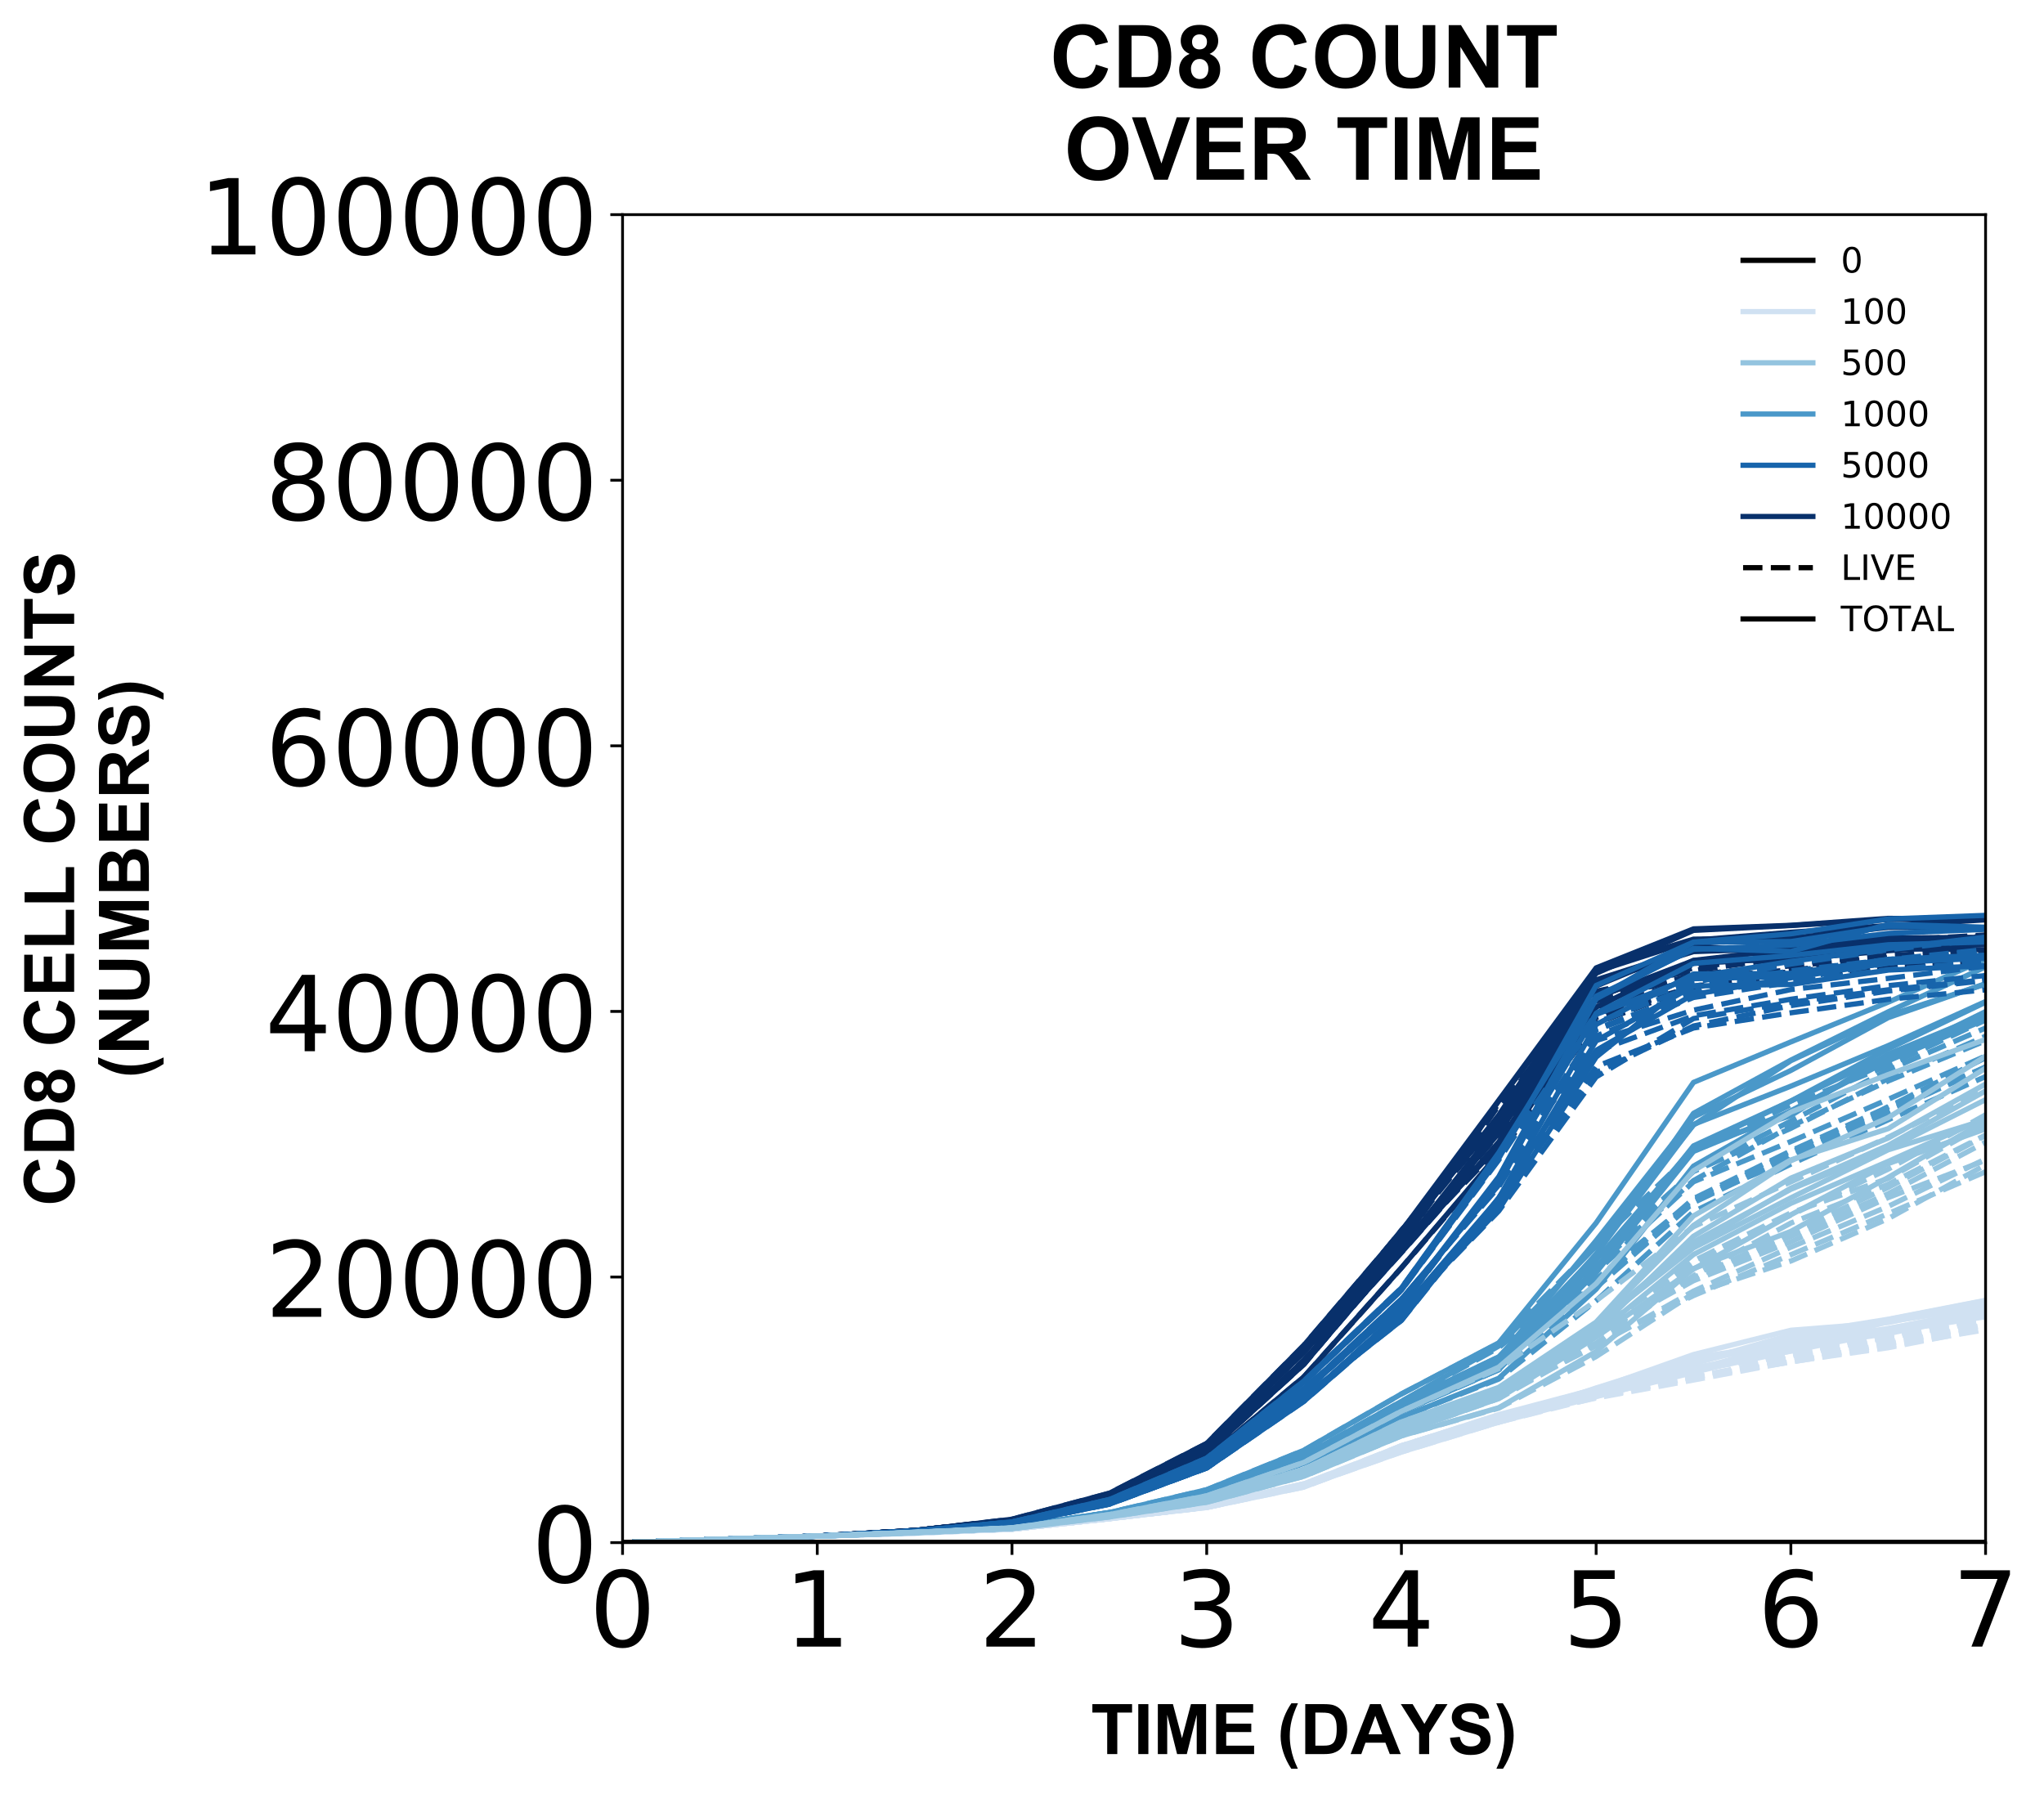 <?xml version="1.0" encoding="utf-8" standalone="no"?>
<!DOCTYPE svg PUBLIC "-//W3C//DTD SVG 1.1//EN"
  "http://www.w3.org/Graphics/SVG/1.1/DTD/svg11.dtd">
<!-- Created with matplotlib (https://matplotlib.org/) -->
<svg height="514.025pt" version="1.1" viewBox="0 0 585.749 514.025" width="585.749pt" xmlns="http://www.w3.org/2000/svg" xmlns:xlink="http://www.w3.org/1999/xlink">
 <defs>
  <style type="text/css">
*{stroke-linecap:butt;stroke-linejoin:round;}
  </style>
 </defs>
 <g id="figure_1">
  <g id="patch_1">
   <path d="M 0 514.025 
L 585.749 514.025 
L 585.749 0 
L 0 0 
z
" style="fill:#ffffff;"/>
  </g>
  <g id="axes_1">
   <g id="patch_2">
    <path d="M 178.406 442.022 
L 569.006 442.022 
L 569.006 61.502 
L 178.406 61.502 
z
" style="fill:#ffffff;"/>
   </g>
   <g id="matplotlib.axis_1">
    <g id="xtick_1">
     <g id="line2d_1">
      <defs>
       <path d="M 0 0 
L 0 3.5 
" id="m20e83e0189" style="stroke:#000000;stroke-width:0.8;"/>
      </defs>
      <g>
       <use style="stroke:#000000;stroke-width:0.8;" x="178.406" xlink:href="#m20e83e0189" y="442.022"/>
      </g>
     </g>
     <g id="text_1">
      <!-- 0 -->
      <defs>
       <path d="M 31.781 66.406 
Q 24.172 66.406 20.328 58.906 
Q 16.5 51.422 16.5 36.375 
Q 16.5 21.391 20.328 13.891 
Q 24.172 6.391 31.781 6.391 
Q 39.453 6.391 43.281 13.891 
Q 47.125 21.391 47.125 36.375 
Q 47.125 51.422 43.281 58.906 
Q 39.453 66.406 31.781 66.406 
z
M 31.781 74.219 
Q 44.047 74.219 50.516 64.516 
Q 56.984 54.828 56.984 36.375 
Q 56.984 17.969 50.516 8.266 
Q 44.047 -1.422 31.781 -1.422 
Q 19.531 -1.422 13.062 8.266 
Q 6.594 17.969 6.594 36.375 
Q 6.594 54.828 13.062 64.516 
Q 19.531 74.219 31.781 74.219 
z
" id="DejaVuSans-48"/>
      </defs>
      <g transform="translate(168.862 471.817)scale(0.3 -0.3)">
       <use xlink:href="#DejaVuSans-48"/>
      </g>
     </g>
    </g>
    <g id="xtick_2">
     <g id="line2d_2">
      <g>
       <use style="stroke:#000000;stroke-width:0.8;" x="234.206" xlink:href="#m20e83e0189" y="442.022"/>
      </g>
     </g>
     <g id="text_2">
      <!-- 1 -->
      <defs>
       <path d="M 12.406 8.297 
L 28.516 8.297 
L 28.516 63.922 
L 10.984 60.406 
L 10.984 69.391 
L 28.422 72.906 
L 38.281 72.906 
L 38.281 8.297 
L 54.391 8.297 
L 54.391 0 
L 12.406 0 
z
" id="DejaVuSans-49"/>
      </defs>
      <g transform="translate(224.662 471.817)scale(0.3 -0.3)">
       <use xlink:href="#DejaVuSans-49"/>
      </g>
     </g>
    </g>
    <g id="xtick_3">
     <g id="line2d_3">
      <g>
       <use style="stroke:#000000;stroke-width:0.8;" x="290.006" xlink:href="#m20e83e0189" y="442.022"/>
      </g>
     </g>
     <g id="text_3">
      <!-- 2 -->
      <defs>
       <path d="M 19.188 8.297 
L 53.609 8.297 
L 53.609 0 
L 7.328 0 
L 7.328 8.297 
Q 12.938 14.109 22.625 23.891 
Q 32.328 33.688 34.812 36.531 
Q 39.547 41.844 41.422 45.531 
Q 43.312 49.219 43.312 52.781 
Q 43.312 58.594 39.234 62.25 
Q 35.156 65.922 28.609 65.922 
Q 23.969 65.922 18.812 64.312 
Q 13.672 62.703 7.812 59.422 
L 7.812 69.391 
Q 13.766 71.781 18.938 73 
Q 24.125 74.219 28.422 74.219 
Q 39.75 74.219 46.484 68.547 
Q 53.219 62.891 53.219 53.422 
Q 53.219 48.922 51.531 44.891 
Q 49.859 40.875 45.406 35.406 
Q 44.188 33.984 37.641 27.219 
Q 31.109 20.453 19.188 8.297 
z
" id="DejaVuSans-50"/>
      </defs>
      <g transform="translate(280.462 471.817)scale(0.3 -0.3)">
       <use xlink:href="#DejaVuSans-50"/>
      </g>
     </g>
    </g>
    <g id="xtick_4">
     <g id="line2d_4">
      <g>
       <use style="stroke:#000000;stroke-width:0.8;" x="345.806" xlink:href="#m20e83e0189" y="442.022"/>
      </g>
     </g>
     <g id="text_4">
      <!-- 3 -->
      <defs>
       <path d="M 40.578 39.312 
Q 47.656 37.797 51.625 33 
Q 55.609 28.219 55.609 21.188 
Q 55.609 10.406 48.188 4.484 
Q 40.766 -1.422 27.094 -1.422 
Q 22.516 -1.422 17.656 -0.516 
Q 12.797 0.391 7.625 2.203 
L 7.625 11.719 
Q 11.719 9.328 16.594 8.109 
Q 21.484 6.891 26.812 6.891 
Q 36.078 6.891 40.938 10.547 
Q 45.797 14.203 45.797 21.188 
Q 45.797 27.641 41.281 31.266 
Q 36.766 34.906 28.719 34.906 
L 20.219 34.906 
L 20.219 43.016 
L 29.109 43.016 
Q 36.375 43.016 40.234 45.922 
Q 44.094 48.828 44.094 54.297 
Q 44.094 59.906 40.109 62.906 
Q 36.141 65.922 28.719 65.922 
Q 24.656 65.922 20.016 65.031 
Q 15.375 64.156 9.812 62.312 
L 9.812 71.094 
Q 15.438 72.656 20.344 73.438 
Q 25.25 74.219 29.594 74.219 
Q 40.828 74.219 47.359 69.109 
Q 53.906 64.016 53.906 55.328 
Q 53.906 49.266 50.438 45.094 
Q 46.969 40.922 40.578 39.312 
z
" id="DejaVuSans-51"/>
      </defs>
      <g transform="translate(336.262 471.817)scale(0.3 -0.3)">
       <use xlink:href="#DejaVuSans-51"/>
      </g>
     </g>
    </g>
    <g id="xtick_5">
     <g id="line2d_5">
      <g>
       <use style="stroke:#000000;stroke-width:0.8;" x="401.606" xlink:href="#m20e83e0189" y="442.022"/>
      </g>
     </g>
     <g id="text_5">
      <!-- 4 -->
      <defs>
       <path d="M 37.797 64.312 
L 12.891 25.391 
L 37.797 25.391 
z
M 35.203 72.906 
L 47.609 72.906 
L 47.609 25.391 
L 58.016 25.391 
L 58.016 17.188 
L 47.609 17.188 
L 47.609 0 
L 37.797 0 
L 37.797 17.188 
L 4.891 17.188 
L 4.891 26.703 
z
" id="DejaVuSans-52"/>
      </defs>
      <g transform="translate(392.062 471.817)scale(0.3 -0.3)">
       <use xlink:href="#DejaVuSans-52"/>
      </g>
     </g>
    </g>
    <g id="xtick_6">
     <g id="line2d_6">
      <g>
       <use style="stroke:#000000;stroke-width:0.8;" x="457.406" xlink:href="#m20e83e0189" y="442.022"/>
      </g>
     </g>
     <g id="text_6">
      <!-- 5 -->
      <defs>
       <path d="M 10.797 72.906 
L 49.516 72.906 
L 49.516 64.594 
L 19.828 64.594 
L 19.828 46.734 
Q 21.969 47.469 24.109 47.828 
Q 26.266 48.188 28.422 48.188 
Q 40.625 48.188 47.75 41.5 
Q 54.891 34.812 54.891 23.391 
Q 54.891 11.625 47.562 5.094 
Q 40.234 -1.422 26.906 -1.422 
Q 22.312 -1.422 17.547 -0.641 
Q 12.797 0.141 7.719 1.703 
L 7.719 11.625 
Q 12.109 9.234 16.797 8.062 
Q 21.484 6.891 26.703 6.891 
Q 35.156 6.891 40.078 11.328 
Q 45.016 15.766 45.016 23.391 
Q 45.016 31 40.078 35.438 
Q 35.156 39.891 26.703 39.891 
Q 22.75 39.891 18.812 39.016 
Q 14.891 38.141 10.797 36.281 
z
" id="DejaVuSans-53"/>
      </defs>
      <g transform="translate(447.862 471.817)scale(0.3 -0.3)">
       <use xlink:href="#DejaVuSans-53"/>
      </g>
     </g>
    </g>
    <g id="xtick_7">
     <g id="line2d_7">
      <g>
       <use style="stroke:#000000;stroke-width:0.8;" x="513.206" xlink:href="#m20e83e0189" y="442.022"/>
      </g>
     </g>
     <g id="text_7">
      <!-- 6 -->
      <defs>
       <path d="M 33.016 40.375 
Q 26.375 40.375 22.484 35.828 
Q 18.609 31.297 18.609 23.391 
Q 18.609 15.531 22.484 10.953 
Q 26.375 6.391 33.016 6.391 
Q 39.656 6.391 43.531 10.953 
Q 47.406 15.531 47.406 23.391 
Q 47.406 31.297 43.531 35.828 
Q 39.656 40.375 33.016 40.375 
z
M 52.594 71.297 
L 52.594 62.312 
Q 48.875 64.062 45.094 64.984 
Q 41.312 65.922 37.594 65.922 
Q 27.828 65.922 22.672 59.328 
Q 17.531 52.734 16.797 39.406 
Q 19.672 43.656 24.016 45.922 
Q 28.375 48.188 33.594 48.188 
Q 44.578 48.188 50.953 41.516 
Q 57.328 34.859 57.328 23.391 
Q 57.328 12.156 50.688 5.359 
Q 44.047 -1.422 33.016 -1.422 
Q 20.359 -1.422 13.672 8.266 
Q 6.984 17.969 6.984 36.375 
Q 6.984 53.656 15.188 63.938 
Q 23.391 74.219 37.203 74.219 
Q 40.922 74.219 44.703 73.484 
Q 48.484 72.75 52.594 71.297 
z
" id="DejaVuSans-54"/>
      </defs>
      <g transform="translate(503.662 471.817)scale(0.3 -0.3)">
       <use xlink:href="#DejaVuSans-54"/>
      </g>
     </g>
    </g>
    <g id="xtick_8">
     <g id="line2d_8">
      <g>
       <use style="stroke:#000000;stroke-width:0.8;" x="569.006" xlink:href="#m20e83e0189" y="442.022"/>
      </g>
     </g>
     <g id="text_8">
      <!-- 7 -->
      <defs>
       <path d="M 8.203 72.906 
L 55.078 72.906 
L 55.078 68.703 
L 28.609 0 
L 18.312 0 
L 43.219 64.594 
L 8.203 64.594 
z
" id="DejaVuSans-55"/>
      </defs>
      <g transform="translate(559.462 471.817)scale(0.3 -0.3)">
       <use xlink:href="#DejaVuSans-55"/>
      </g>
     </g>
    </g>
    <g id="text_9">
     <!-- TIME (DAYS) -->
     <defs>
      <path d="M 23.391 0 
L 23.391 59.469 
L 2.156 59.469 
L 2.156 71.578 
L 59.031 71.578 
L 59.031 59.469 
L 37.844 59.469 
L 37.844 0 
z
" id="Arial-BoldMT-84"/>
      <path d="M 6.844 0 
L 6.844 71.578 
L 21.297 71.578 
L 21.297 0 
z
" id="Arial-BoldMT-73"/>
      <path d="M 7.078 0 
L 7.078 71.578 
L 28.719 71.578 
L 41.703 22.75 
L 54.547 71.578 
L 76.219 71.578 
L 76.219 0 
L 62.797 0 
L 62.797 56.344 
L 48.578 0 
L 34.672 0 
L 20.516 56.344 
L 20.516 0 
z
" id="Arial-BoldMT-77"/>
      <path d="M 7.281 0 
L 7.281 71.578 
L 60.359 71.578 
L 60.359 59.469 
L 21.734 59.469 
L 21.734 43.609 
L 57.672 43.609 
L 57.672 31.547 
L 21.734 31.547 
L 21.734 12.062 
L 61.719 12.062 
L 61.719 0 
z
" id="Arial-BoldMT-69"/>
      <path id="Arial-BoldMT-32"/>
      <path d="M 29.938 -21.047 
L 20.516 -21.047 
Q 13.031 -9.766 9.125 2.391 
Q 5.219 14.547 5.219 25.922 
Q 5.219 40.047 10.062 52.641 
Q 14.266 63.578 20.703 72.797 
L 30.078 72.797 
Q 23.391 58.016 20.875 47.625 
Q 18.359 37.25 18.359 25.641 
Q 18.359 17.625 19.844 9.219 
Q 21.344 0.828 23.922 -6.734 
Q 25.641 -11.719 29.938 -21.047 
z
" id="Arial-BoldMT-40"/>
      <path d="M 7.234 71.578 
L 33.641 71.578 
Q 42.578 71.578 47.266 70.219 
Q 53.562 68.359 58.047 63.625 
Q 62.547 58.891 64.891 52.031 
Q 67.234 45.172 67.234 35.109 
Q 67.234 26.266 65.047 19.875 
Q 62.359 12.062 57.375 7.234 
Q 53.609 3.562 47.219 1.516 
Q 42.438 0 34.422 0 
L 7.234 0 
z
M 21.688 59.469 
L 21.688 12.062 
L 32.469 12.062 
Q 38.531 12.062 41.219 12.75 
Q 44.734 13.625 47.047 15.719 
Q 49.359 17.828 50.828 22.625 
Q 52.297 27.438 52.297 35.75 
Q 52.297 44.047 50.828 48.484 
Q 49.359 52.938 46.719 55.422 
Q 44.094 57.906 40.047 58.797 
Q 37.016 59.469 28.172 59.469 
z
" id="Arial-BoldMT-68"/>
      <path d="M 71.828 0 
L 56.109 0 
L 49.859 16.266 
L 21.234 16.266 
L 15.328 0 
L 0 0 
L 27.875 71.578 
L 43.172 71.578 
z
M 45.219 28.328 
L 35.359 54.891 
L 25.688 28.328 
z
" id="Arial-BoldMT-65"/>
      <path d="M 26.078 0 
L 26.078 30.125 
L -0.141 71.578 
L 16.797 71.578 
L 33.641 43.266 
L 50.141 71.578 
L 66.797 71.578 
L 40.484 30.031 
L 40.484 0 
z
" id="Arial-BoldMT-89"/>
      <path d="M 3.609 23.297 
L 17.672 24.656 
Q 18.953 17.578 22.828 14.25 
Q 26.703 10.938 33.297 10.938 
Q 40.281 10.938 43.812 13.891 
Q 47.359 16.844 47.359 20.797 
Q 47.359 23.344 45.875 25.125 
Q 44.391 26.906 40.672 28.219 
Q 38.141 29.109 29.109 31.344 
Q 17.484 34.234 12.797 38.422 
Q 6.203 44.344 6.203 52.828 
Q 6.203 58.297 9.297 63.062 
Q 12.406 67.828 18.234 70.312 
Q 24.078 72.797 32.328 72.797 
Q 45.797 72.797 52.609 66.891 
Q 59.422 60.984 59.766 51.125 
L 45.312 50.484 
Q 44.391 56 41.328 58.422 
Q 38.281 60.844 32.172 60.844 
Q 25.875 60.844 22.312 58.25 
Q 20.016 56.594 20.016 53.812 
Q 20.016 51.266 22.172 49.469 
Q 24.906 47.172 35.453 44.672 
Q 46 42.188 51.047 39.516 
Q 56.109 36.859 58.953 32.25 
Q 61.812 27.641 61.812 20.844 
Q 61.812 14.703 58.391 9.328 
Q 54.984 3.953 48.734 1.344 
Q 42.484 -1.266 33.156 -1.266 
Q 19.578 -1.266 12.297 5 
Q 5.031 11.281 3.609 23.297 
z
" id="Arial-BoldMT-83"/>
      <path d="M 3.375 -21.047 
Q 7.422 -12.359 9.078 -7.719 
Q 10.75 -3.078 12.156 2.969 
Q 13.578 9.031 14.25 14.469 
Q 14.938 19.922 14.938 25.641 
Q 14.938 37.25 12.453 47.625 
Q 9.969 58.016 3.266 72.797 
L 12.594 72.797 
Q 19.969 62.312 24.047 50.531 
Q 28.125 38.766 28.125 26.656 
Q 28.125 16.453 24.906 4.781 
Q 21.234 -8.297 12.844 -21.047 
z
" id="Arial-BoldMT-41"/>
     </defs>
     <g transform="translate(312.612 502.615)scale(0.2 -0.2)">
      <use xlink:href="#Arial-BoldMT-84"/>
      <use x="61.084" xlink:href="#Arial-BoldMT-73"/>
      <use x="88.867" xlink:href="#Arial-BoldMT-77"/>
      <use x="172.168" xlink:href="#Arial-BoldMT-69"/>
      <use x="238.867" xlink:href="#Arial-BoldMT-32"/>
      <use x="266.65" xlink:href="#Arial-BoldMT-40"/>
      <use x="299.951" xlink:href="#Arial-BoldMT-68"/>
      <use x="372.168" xlink:href="#Arial-BoldMT-65"/>
      <use x="444.244" xlink:href="#Arial-BoldMT-89"/>
      <use x="510.943" xlink:href="#Arial-BoldMT-83"/>
      <use x="577.643" xlink:href="#Arial-BoldMT-41"/>
     </g>
    </g>
   </g>
   <g id="matplotlib.axis_2">
    <g id="ytick_1">
     <g id="line2d_9">
      <defs>
       <path d="M 0 0 
L -3.5 0 
" id="m4b7fab2f67" style="stroke:#000000;stroke-width:0.8;"/>
      </defs>
      <g>
       <use style="stroke:#000000;stroke-width:0.8;" x="178.406" xlink:href="#m4b7fab2f67" y="442.022"/>
      </g>
     </g>
     <g id="text_10">
      <!-- 0 -->
      <g transform="translate(152.318 453.419)scale(0.3 -0.3)">
       <use xlink:href="#DejaVuSans-48"/>
      </g>
     </g>
    </g>
    <g id="ytick_2">
     <g id="line2d_10">
      <g>
       <use style="stroke:#000000;stroke-width:0.8;" x="178.406" xlink:href="#m4b7fab2f67" y="365.918"/>
      </g>
     </g>
     <g id="text_11">
      <!-- 20000 -->
      <g transform="translate(75.968 377.315)scale(0.3 -0.3)">
       <use xlink:href="#DejaVuSans-50"/>
       <use x="63.623" xlink:href="#DejaVuSans-48"/>
       <use x="127.246" xlink:href="#DejaVuSans-48"/>
       <use x="190.869" xlink:href="#DejaVuSans-48"/>
       <use x="254.492" xlink:href="#DejaVuSans-48"/>
      </g>
     </g>
    </g>
    <g id="ytick_3">
     <g id="line2d_11">
      <g>
       <use style="stroke:#000000;stroke-width:0.8;" x="178.406" xlink:href="#m4b7fab2f67" y="289.814"/>
      </g>
     </g>
     <g id="text_12">
      <!-- 40000 -->
      <g transform="translate(75.968 301.211)scale(0.3 -0.3)">
       <use xlink:href="#DejaVuSans-52"/>
       <use x="63.623" xlink:href="#DejaVuSans-48"/>
       <use x="127.246" xlink:href="#DejaVuSans-48"/>
       <use x="190.869" xlink:href="#DejaVuSans-48"/>
       <use x="254.492" xlink:href="#DejaVuSans-48"/>
      </g>
     </g>
    </g>
    <g id="ytick_4">
     <g id="line2d_12">
      <g>
       <use style="stroke:#000000;stroke-width:0.8;" x="178.406" xlink:href="#m4b7fab2f67" y="213.71"/>
      </g>
     </g>
     <g id="text_13">
      <!-- 60000 -->
      <g transform="translate(75.968 225.107)scale(0.3 -0.3)">
       <use xlink:href="#DejaVuSans-54"/>
       <use x="63.623" xlink:href="#DejaVuSans-48"/>
       <use x="127.246" xlink:href="#DejaVuSans-48"/>
       <use x="190.869" xlink:href="#DejaVuSans-48"/>
       <use x="254.492" xlink:href="#DejaVuSans-48"/>
      </g>
     </g>
    </g>
    <g id="ytick_5">
     <g id="line2d_13">
      <g>
       <use style="stroke:#000000;stroke-width:0.8;" x="178.406" xlink:href="#m4b7fab2f67" y="137.606"/>
      </g>
     </g>
     <g id="text_14">
      <!-- 80000 -->
      <defs>
       <path d="M 31.781 34.625 
Q 24.75 34.625 20.719 30.859 
Q 16.703 27.094 16.703 20.516 
Q 16.703 13.922 20.719 10.156 
Q 24.75 6.391 31.781 6.391 
Q 38.812 6.391 42.859 10.172 
Q 46.922 13.969 46.922 20.516 
Q 46.922 27.094 42.891 30.859 
Q 38.875 34.625 31.781 34.625 
z
M 21.922 38.812 
Q 15.578 40.375 12.031 44.719 
Q 8.5 49.078 8.5 55.328 
Q 8.5 64.062 14.719 69.141 
Q 20.953 74.219 31.781 74.219 
Q 42.672 74.219 48.875 69.141 
Q 55.078 64.062 55.078 55.328 
Q 55.078 49.078 51.531 44.719 
Q 48 40.375 41.703 38.812 
Q 48.828 37.156 52.797 32.312 
Q 56.781 27.484 56.781 20.516 
Q 56.781 9.906 50.312 4.234 
Q 43.844 -1.422 31.781 -1.422 
Q 19.734 -1.422 13.25 4.234 
Q 6.781 9.906 6.781 20.516 
Q 6.781 27.484 10.781 32.312 
Q 14.797 37.156 21.922 38.812 
z
M 18.312 54.391 
Q 18.312 48.734 21.844 45.562 
Q 25.391 42.391 31.781 42.391 
Q 38.141 42.391 41.719 45.562 
Q 45.312 48.734 45.312 54.391 
Q 45.312 60.062 41.719 63.234 
Q 38.141 66.406 31.781 66.406 
Q 25.391 66.406 21.844 63.234 
Q 18.312 60.062 18.312 54.391 
z
" id="DejaVuSans-56"/>
      </defs>
      <g transform="translate(75.968 149.003)scale(0.3 -0.3)">
       <use xlink:href="#DejaVuSans-56"/>
       <use x="63.623" xlink:href="#DejaVuSans-48"/>
       <use x="127.246" xlink:href="#DejaVuSans-48"/>
       <use x="190.869" xlink:href="#DejaVuSans-48"/>
       <use x="254.492" xlink:href="#DejaVuSans-48"/>
      </g>
     </g>
    </g>
    <g id="ytick_6">
     <g id="line2d_14">
      <g>
       <use style="stroke:#000000;stroke-width:0.8;" x="178.406" xlink:href="#m4b7fab2f67" y="61.502"/>
      </g>
     </g>
     <g id="text_15">
      <!-- 100000 -->
      <g transform="translate(56.881 72.899)scale(0.3 -0.3)">
       <use xlink:href="#DejaVuSans-49"/>
       <use x="63.623" xlink:href="#DejaVuSans-48"/>
       <use x="127.246" xlink:href="#DejaVuSans-48"/>
       <use x="190.869" xlink:href="#DejaVuSans-48"/>
       <use x="254.492" xlink:href="#DejaVuSans-48"/>
       <use x="318.115" xlink:href="#DejaVuSans-48"/>
      </g>
     </g>
    </g>
    <g id="text_16">
     <!-- CD8 CELL COUNTS -->
     <defs>
      <path d="M 53.078 26.312 
L 67.094 21.875 
Q 63.875 10.156 56.375 4.469 
Q 48.875 -1.219 37.359 -1.219 
Q 23.094 -1.219 13.906 8.516 
Q 4.734 18.266 4.734 35.156 
Q 4.734 53.031 13.953 62.906 
Q 23.188 72.797 38.234 72.797 
Q 51.375 72.797 59.578 65.047 
Q 64.453 60.453 66.891 51.859 
L 52.594 48.438 
Q 51.312 54 47.281 57.219 
Q 43.266 60.453 37.5 60.453 
Q 29.547 60.453 24.578 54.734 
Q 19.625 49.031 19.625 36.234 
Q 19.625 22.656 24.5 16.891 
Q 29.391 11.141 37.203 11.141 
Q 42.969 11.141 47.109 14.797 
Q 51.266 18.453 53.078 26.312 
z
" id="Arial-BoldMT-67"/>
      <path d="M 16.016 38.625 
Q 10.688 40.875 8.266 44.797 
Q 5.859 48.734 5.859 53.422 
Q 5.859 61.422 11.453 66.641 
Q 17.047 71.875 27.344 71.875 
Q 37.547 71.875 43.188 66.641 
Q 48.828 61.422 48.828 53.422 
Q 48.828 48.438 46.234 44.547 
Q 43.656 40.672 38.969 38.625 
Q 44.922 36.234 48.016 31.641 
Q 51.125 27.047 51.125 21.047 
Q 51.125 11.141 44.797 4.938 
Q 38.484 -1.266 27.984 -1.266 
Q 18.219 -1.266 11.719 3.859 
Q 4.047 9.906 4.047 20.453 
Q 4.047 26.266 6.922 31.125 
Q 9.812 35.984 16.016 38.625 
z
M 18.844 52.438 
Q 18.844 48.344 21.156 46.047 
Q 23.484 43.75 27.344 43.75 
Q 31.25 43.75 33.594 46.062 
Q 35.938 48.391 35.938 52.484 
Q 35.938 56.344 33.609 58.656 
Q 31.297 60.984 27.484 60.984 
Q 23.531 60.984 21.188 58.641 
Q 18.844 56.297 18.844 52.438 
z
M 17.578 21.781 
Q 17.578 16.109 20.484 12.938 
Q 23.391 9.766 27.734 9.766 
Q 31.984 9.766 34.766 12.812 
Q 37.547 15.875 37.547 21.625 
Q 37.547 26.656 34.719 29.703 
Q 31.891 32.766 27.547 32.766 
Q 22.516 32.766 20.047 29.297 
Q 17.578 25.828 17.578 21.781 
z
" id="Arial-BoldMT-56"/>
      <path d="M 7.672 0 
L 7.672 71 
L 22.125 71 
L 22.125 12.062 
L 58.062 12.062 
L 58.062 0 
z
" id="Arial-BoldMT-76"/>
      <path d="M 4.344 35.359 
Q 4.344 46.297 7.625 53.719 
Q 10.062 59.188 14.281 63.531 
Q 18.5 67.875 23.531 69.969 
Q 30.219 72.797 38.969 72.797 
Q 54.781 72.797 64.281 62.984 
Q 73.781 53.172 73.781 35.688 
Q 73.781 18.359 64.359 8.562 
Q 54.938 -1.219 39.156 -1.219 
Q 23.188 -1.219 13.766 8.516 
Q 4.344 18.266 4.344 35.359 
z
M 19.234 35.844 
Q 19.234 23.688 24.844 17.406 
Q 30.469 11.141 39.109 11.141 
Q 47.75 11.141 53.297 17.359 
Q 58.844 23.578 58.844 36.031 
Q 58.844 48.344 53.438 54.391 
Q 48.047 60.453 39.109 60.453 
Q 30.172 60.453 24.703 54.312 
Q 19.234 48.188 19.234 35.844 
z
" id="Arial-BoldMT-79"/>
      <path d="M 7.172 71.578 
L 21.625 71.578 
L 21.625 32.812 
Q 21.625 23.578 22.172 20.844 
Q 23.094 16.453 26.578 13.797 
Q 30.078 11.141 36.141 11.141 
Q 42.281 11.141 45.406 13.641 
Q 48.531 16.156 49.172 19.812 
Q 49.812 23.484 49.812 31.984 
L 49.812 71.578 
L 64.266 71.578 
L 64.266 33.984 
Q 64.266 21.094 63.094 15.766 
Q 61.922 10.453 58.766 6.781 
Q 55.609 3.125 50.328 0.953 
Q 45.062 -1.219 36.578 -1.219 
Q 26.312 -1.219 21.016 1.141 
Q 15.719 3.516 12.641 7.297 
Q 9.578 11.078 8.594 15.234 
Q 7.172 21.391 7.172 33.406 
z
" id="Arial-BoldMT-85"/>
      <path d="M 7.422 0 
L 7.422 71.578 
L 21.484 71.578 
L 50.781 23.781 
L 50.781 71.578 
L 64.203 71.578 
L 64.203 0 
L 49.703 0 
L 20.844 46.688 
L 20.844 0 
z
" id="Arial-BoldMT-78"/>
     </defs>
     <g transform="translate(21.253 345.651)rotate(-90)scale(0.2 -0.2)">
      <use xlink:href="#Arial-BoldMT-67"/>
      <use x="72.217" xlink:href="#Arial-BoldMT-68"/>
      <use x="144.434" xlink:href="#Arial-BoldMT-56"/>
      <use x="200.049" xlink:href="#Arial-BoldMT-32"/>
      <use x="227.832" xlink:href="#Arial-BoldMT-67"/>
      <use x="300.049" xlink:href="#Arial-BoldMT-69"/>
      <use x="366.748" xlink:href="#Arial-BoldMT-76"/>
      <use x="427.832" xlink:href="#Arial-BoldMT-76"/>
      <use x="488.9" xlink:href="#Arial-BoldMT-32"/>
      <use x="516.684" xlink:href="#Arial-BoldMT-67"/>
      <use x="588.9" xlink:href="#Arial-BoldMT-79"/>
      <use x="666.684" xlink:href="#Arial-BoldMT-85"/>
      <use x="738.9" xlink:href="#Arial-BoldMT-78"/>
      <use x="811.117" xlink:href="#Arial-BoldMT-84"/>
      <use x="872.201" xlink:href="#Arial-BoldMT-83"/>
     </g>
     <!-- (NUMBERS) -->
     <defs>
      <path d="M 7.328 71.578 
L 35.938 71.578 
Q 44.438 71.578 48.609 70.875 
Q 52.781 70.172 56.078 67.922 
Q 59.375 65.672 61.562 61.938 
Q 63.766 58.203 63.766 53.562 
Q 63.766 48.531 61.047 44.328 
Q 58.344 40.141 53.719 38.031 
Q 60.25 36.141 63.766 31.547 
Q 67.281 26.953 67.281 20.75 
Q 67.281 15.875 65.016 11.25 
Q 62.75 6.641 58.812 3.875 
Q 54.891 1.125 49.125 0.484 
Q 45.516 0.094 31.688 0 
L 7.328 0 
z
M 21.781 59.672 
L 21.781 43.109 
L 31.25 43.109 
Q 39.703 43.109 41.75 43.359 
Q 45.453 43.797 47.578 45.922 
Q 49.703 48.047 49.703 51.516 
Q 49.703 54.828 47.875 56.906 
Q 46.047 58.984 42.438 59.422 
Q 40.281 59.672 30.078 59.672 
z
M 21.781 31.203 
L 21.781 12.062 
L 35.156 12.062 
Q 42.969 12.062 45.062 12.5 
Q 48.297 13.094 50.312 15.359 
Q 52.344 17.625 52.344 21.438 
Q 52.344 24.656 50.781 26.906 
Q 49.219 29.156 46.266 30.172 
Q 43.312 31.203 33.453 31.203 
z
" id="Arial-BoldMT-66"/>
      <path d="M 7.328 0 
L 7.328 71.578 
L 37.75 71.578 
Q 49.219 71.578 54.422 69.641 
Q 59.625 67.719 62.75 62.781 
Q 65.875 57.859 65.875 51.516 
Q 65.875 43.453 61.125 38.203 
Q 56.391 32.953 46.969 31.594 
Q 51.656 28.859 54.703 25.578 
Q 57.766 22.312 62.938 13.969 
L 71.688 0 
L 54.391 0 
L 43.953 15.578 
Q 38.375 23.922 36.328 26.094 
Q 34.281 28.266 31.984 29.078 
Q 29.688 29.891 24.703 29.891 
L 21.781 29.891 
L 21.781 0 
z
M 21.781 41.312 
L 32.469 41.312 
Q 42.875 41.312 45.453 42.188 
Q 48.047 43.062 49.516 45.203 
Q 50.984 47.359 50.984 50.594 
Q 50.984 54.203 49.047 56.422 
Q 47.125 58.641 43.609 59.234 
Q 41.844 59.469 33.062 59.469 
L 21.781 59.469 
z
" id="Arial-BoldMT-82"/>
     </defs>
     <g transform="translate(42.671 308.979)rotate(-90)scale(0.2 -0.2)">
      <use xlink:href="#Arial-BoldMT-40"/>
      <use x="33.301" xlink:href="#Arial-BoldMT-78"/>
      <use x="105.518" xlink:href="#Arial-BoldMT-85"/>
      <use x="177.734" xlink:href="#Arial-BoldMT-77"/>
      <use x="261.035" xlink:href="#Arial-BoldMT-66"/>
      <use x="333.252" xlink:href="#Arial-BoldMT-69"/>
      <use x="399.951" xlink:href="#Arial-BoldMT-82"/>
      <use x="472.168" xlink:href="#Arial-BoldMT-83"/>
      <use x="538.867" xlink:href="#Arial-BoldMT-41"/>
     </g>
    </g>
   </g>
   <g id="line2d_15">
    <path clip-path="url(#pcc02cbc9aa)" d="M 178.406 442.022 
L 206.306 441.07 
L 234.206 440.142 
L 262.106 438.566 
L 290.006 435.811 
L 317.906 428.837 
L 345.806 415.754 
L 373.706 389.727 
L 401.606 358.897 
L 429.506 327.215 
L 457.406 285.643 
L 485.306 276.054 
L 513.206 274.597 
L 541.106 271.811 
L 569.006 272.138 
" style="fill:none;stroke:#08306b;stroke-linecap:square;stroke-width:1.5;"/>
   </g>
   <g id="line2d_16">
    <path clip-path="url(#pcc02cbc9aa)" d="M 178.406 442.022 
L 206.306 441.07 
L 234.206 440.142 
L 262.106 438.566 
L 290.006 435.811 
L 317.906 428.837 
L 345.806 415.754 
L 373.706 389.731 
L 401.606 358.905 
L 429.506 327.508 
L 457.406 290.411 
L 485.306 282.846 
L 513.206 279.642 
L 541.106 277.203 
L 569.006 275.818 
" style="fill:none;stroke:#08306b;stroke-dasharray:5.55,2.4;stroke-dashoffset:0;stroke-width:1.5;"/>
   </g>
   <g id="line2d_17">
    <path clip-path="url(#pcc02cbc9aa)" d="M 178.406 442.022 
L 206.306 441.07 
L 234.206 440.161 
L 262.106 438.547 
L 290.006 435.522 
L 317.906 428.346 
L 345.806 414.434 
L 373.706 387.497 
L 401.606 356.523 
L 429.506 315.434 
L 457.406 278.9 
L 485.306 266.594 
L 513.206 265.209 
L 541.106 263.482 
L 569.006 262.945 
" style="fill:none;stroke:#08306b;stroke-linecap:square;stroke-width:1.5;"/>
   </g>
   <g id="line2d_18">
    <path clip-path="url(#pcc02cbc9aa)" d="M 178.406 442.022 
L 206.306 441.07 
L 234.206 440.161 
L 262.106 438.547 
L 290.006 435.522 
L 317.906 428.346 
L 345.806 414.438 
L 373.706 387.504 
L 401.606 356.557 
L 429.506 316.724 
L 457.406 285.643 
L 485.306 277.363 
L 513.206 273.421 
L 541.106 269.855 
L 569.006 268.059 
" style="fill:none;stroke:#08306b;stroke-dasharray:5.55,2.4;stroke-dashoffset:0;stroke-width:1.5;"/>
   </g>
   <g id="line2d_19">
    <path clip-path="url(#pcc02cbc9aa)" d="M 178.406 442.022 
L 206.306 441.07 
L 234.206 440.161 
L 262.106 438.574 
L 290.006 435.324 
L 317.906 427.874 
L 345.806 413.608 
L 373.706 385.408 
L 401.606 352.755 
L 429.506 315.259 
L 457.406 277.336 
L 485.306 266.16 
L 513.206 265.141 
L 541.106 263.143 
L 569.006 263.447 
" style="fill:none;stroke:#08306b;stroke-linecap:square;stroke-width:1.5;"/>
   </g>
   <g id="line2d_20">
    <path clip-path="url(#pcc02cbc9aa)" d="M 178.406 442.022 
L 206.306 441.07 
L 234.206 440.161 
L 262.106 438.574 
L 290.006 435.324 
L 317.906 427.874 
L 345.806 413.608 
L 373.706 385.419 
L 401.606 352.771 
L 429.506 316.229 
L 457.406 284.859 
L 485.306 276.404 
L 513.206 272.728 
L 541.106 269.574 
L 569.006 267.888 
" style="fill:none;stroke:#08306b;stroke-dasharray:5.55,2.4;stroke-dashoffset:0;stroke-width:1.5;"/>
   </g>
   <g id="line2d_21">
    <path clip-path="url(#pcc02cbc9aa)" d="M 178.406 442.022 
L 206.306 441.07 
L 234.206 440.153 
L 262.106 438.547 
L 290.006 435.583 
L 317.906 428.483 
L 345.806 414.624 
L 373.706 387.002 
L 401.606 354.609 
L 429.506 319.532 
L 457.406 277.626 
L 485.306 269.102 
L 513.206 268.813 
L 541.106 265.734 
L 569.006 265.814 
" style="fill:none;stroke:#08306b;stroke-linecap:square;stroke-width:1.5;"/>
   </g>
   <g id="line2d_22">
    <path clip-path="url(#pcc02cbc9aa)" d="M 178.406 442.022 
L 206.306 441.07 
L 234.206 440.153 
L 262.106 438.547 
L 290.006 435.583 
L 317.906 428.49 
L 345.806 414.628 
L 373.706 387.002 
L 401.606 354.643 
L 429.506 320.533 
L 457.406 284.033 
L 485.306 278.086 
L 513.206 274.3 
L 541.106 271.8 
L 569.006 269.749 
" style="fill:none;stroke:#08306b;stroke-dasharray:5.55,2.4;stroke-dashoffset:0;stroke-width:1.5;"/>
   </g>
   <g id="line2d_23">
    <path clip-path="url(#pcc02cbc9aa)" d="M 178.406 442.022 
L 206.306 441.07 
L 234.206 440.146 
L 262.106 438.544 
L 290.006 435.853 
L 317.906 429.13 
L 345.806 416.306 
L 373.706 390.895 
L 401.606 357.668 
L 429.506 328.273 
L 457.406 282.523 
L 485.306 270.959 
L 513.206 273.352 
L 541.106 270.761 
L 569.006 270.358 
" style="fill:none;stroke:#08306b;stroke-linecap:square;stroke-width:1.5;"/>
   </g>
   <g id="line2d_24">
    <path clip-path="url(#pcc02cbc9aa)" d="M 178.406 442.022 
L 206.306 441.07 
L 234.206 440.146 
L 262.106 438.544 
L 290.006 435.853 
L 317.906 429.13 
L 345.806 416.31 
L 373.706 390.899 
L 401.606 357.679 
L 429.506 328.863 
L 457.406 289.448 
L 485.306 280.221 
L 513.206 277.93 
L 541.106 275.259 
L 569.006 273.824 
" style="fill:none;stroke:#08306b;stroke-dasharray:5.55,2.4;stroke-dashoffset:0;stroke-width:1.5;"/>
   </g>
   <g id="line2d_25">
    <path clip-path="url(#pcc02cbc9aa)" d="M 178.406 442.022 
L 206.306 441.07 
L 234.206 440.187 
L 262.106 438.669 
L 290.006 436.162 
L 317.906 429.811 
L 345.806 417.737 
L 373.706 394.464 
L 401.606 363.284 
L 429.506 330.503 
L 457.406 288.596 
L 485.306 275.175 
L 513.206 271.952 
L 541.106 270.167 
L 569.006 268.874 
" style="fill:none;stroke:#08306b;stroke-linecap:square;stroke-width:1.5;"/>
   </g>
   <g id="line2d_26">
    <path clip-path="url(#pcc02cbc9aa)" d="M 178.406 442.022 
L 206.306 441.07 
L 234.206 440.187 
L 262.106 438.669 
L 290.006 436.162 
L 317.906 429.814 
L 345.806 417.744 
L 373.706 394.464 
L 401.606 363.288 
L 429.506 330.803 
L 457.406 293.231 
L 485.306 282.652 
L 513.206 278.341 
L 541.106 276.043 
L 569.006 273.919 
" style="fill:none;stroke:#08306b;stroke-dasharray:5.55,2.4;stroke-dashoffset:0;stroke-width:1.5;"/>
   </g>
   <g id="line2d_27">
    <path clip-path="url(#pcc02cbc9aa)" d="M 178.406 442.022 
L 206.306 441.07 
L 234.206 440.157 
L 262.106 438.536 
L 290.006 435.484 
L 317.906 428.277 
L 345.806 414.358 
L 373.706 386.793 
L 401.606 352.512 
L 429.506 321.214 
L 457.406 278.398 
L 485.306 269.402 
L 513.206 267.131 
L 541.106 265.198 
L 569.006 263.577 
" style="fill:none;stroke:#08306b;stroke-linecap:square;stroke-width:1.5;"/>
   </g>
   <g id="line2d_28">
    <path clip-path="url(#pcc02cbc9aa)" d="M 178.406 442.022 
L 206.306 441.07 
L 234.206 440.157 
L 262.106 438.536 
L 290.006 435.484 
L 317.906 428.277 
L 345.806 414.362 
L 373.706 386.8 
L 401.606 352.523 
L 429.506 321.857 
L 457.406 284.589 
L 485.306 277.127 
L 513.206 273.052 
L 541.106 270.468 
L 569.006 268.253 
" style="fill:none;stroke:#08306b;stroke-dasharray:5.55,2.4;stroke-dashoffset:0;stroke-width:1.5;"/>
   </g>
   <g id="line2d_29">
    <path clip-path="url(#pcc02cbc9aa)" d="M 178.406 442.022 
L 206.306 441.07 
L 234.206 440.149 
L 262.106 438.547 
L 290.006 435.762 
L 317.906 429.061 
L 345.806 415.975 
L 373.706 390.16 
L 401.606 357.771 
L 429.506 322.424 
L 457.406 280.765 
L 485.306 271.826 
L 513.206 272.964 
L 541.106 269.745 
L 569.006 270.019 
" style="fill:none;stroke:#08306b;stroke-linecap:square;stroke-width:1.5;"/>
   </g>
   <g id="line2d_30">
    <path clip-path="url(#pcc02cbc9aa)" d="M 178.406 442.022 
L 206.306 441.07 
L 234.206 440.149 
L 262.106 438.551 
L 290.006 435.77 
L 317.906 429.065 
L 345.806 415.979 
L 373.706 390.168 
L 401.606 357.778 
L 429.506 322.964 
L 457.406 286.88 
L 485.306 279.372 
L 513.206 276.754 
L 541.106 274.46 
L 569.006 273.28 
" style="fill:none;stroke:#08306b;stroke-dasharray:5.55,2.4;stroke-dashoffset:0;stroke-width:1.5;"/>
   </g>
   <g id="line2d_31">
    <path clip-path="url(#pcc02cbc9aa)" d="M 178.406 442.022 
L 206.306 441.07 
L 234.206 440.176 
L 262.106 438.669 
L 290.006 435.789 
L 317.906 428.993 
L 345.806 415.709 
L 373.706 389.852 
L 401.606 357.177 
L 429.506 324.684 
L 457.406 281.355 
L 485.306 272.675 
L 513.206 271.708 
L 541.106 268.775 
L 569.006 268.569 
" style="fill:none;stroke:#08306b;stroke-linecap:square;stroke-width:1.5;"/>
   </g>
   <g id="line2d_32">
    <path clip-path="url(#pcc02cbc9aa)" d="M 178.406 442.022 
L 206.306 441.07 
L 234.206 440.176 
L 262.106 438.669 
L 290.006 435.789 
L 317.906 428.993 
L 345.806 415.709 
L 373.706 389.86 
L 401.606 357.181 
L 429.506 324.92 
L 457.406 286.617 
L 485.306 279.437 
L 513.206 276.172 
L 541.106 273.832 
L 569.006 272.176 
" style="fill:none;stroke:#08306b;stroke-dasharray:5.55,2.4;stroke-dashoffset:0;stroke-width:1.5;"/>
   </g>
   <g id="line2d_33">
    <path clip-path="url(#pcc02cbc9aa)" d="M 178.406 442.022 
L 206.306 441.07 
L 234.206 440.176 
L 262.106 438.574 
L 290.006 435.956 
L 317.906 429.282 
L 345.806 416.146 
L 373.706 390.644 
L 401.606 358.284 
L 429.506 324.178 
L 457.406 285.871 
L 485.306 275.236 
L 513.206 274.977 
L 541.106 272.412 
L 569.006 270.529 
" style="fill:none;stroke:#08306b;stroke-linecap:square;stroke-width:1.5;"/>
   </g>
   <g id="line2d_34">
    <path clip-path="url(#pcc02cbc9aa)" d="M 178.406 442.022 
L 206.306 441.07 
L 234.206 440.176 
L 262.106 438.574 
L 290.006 435.956 
L 317.906 429.282 
L 345.806 416.146 
L 373.706 390.651 
L 401.606 358.296 
L 429.506 324.719 
L 457.406 291.534 
L 485.306 282.736 
L 513.206 279.635 
L 541.106 277.142 
L 569.006 275.251 
" style="fill:none;stroke:#08306b;stroke-dasharray:5.55,2.4;stroke-dashoffset:0;stroke-width:1.5;"/>
   </g>
   <g id="line2d_35">
    <path clip-path="url(#pcc02cbc9aa)" d="M 178.406 442.022 
L 206.306 441.07 
L 234.206 440.161 
L 262.106 439.171 
L 290.006 437.703 
L 317.906 433.939 
L 345.806 428.448 
L 373.706 418.65 
L 401.606 404.578 
L 429.506 392.345 
L 457.406 364.601 
L 485.306 329.939 
L 513.206 318.406 
L 541.106 303.566 
L 569.006 289.852 
" style="fill:none;stroke:#4a98c9;stroke-linecap:square;stroke-width:1.5;"/>
   </g>
   <g id="line2d_36">
    <path clip-path="url(#pcc02cbc9aa)" d="M 178.406 442.022 
L 206.306 441.07 
L 234.206 440.165 
L 262.106 439.175 
L 290.006 437.703 
L 317.906 433.939 
L 345.806 428.448 
L 373.706 418.65 
L 401.606 404.578 
L 429.506 392.447 
L 457.406 368.927 
L 485.306 344.616 
L 513.206 331.248 
L 541.106 318.832 
L 569.006 305.677 
" style="fill:none;stroke:#4a98c9;stroke-dasharray:5.55,2.4;stroke-dashoffset:0;stroke-width:1.5;"/>
   </g>
   <g id="line2d_37">
    <path clip-path="url(#pcc02cbc9aa)" d="M 178.406 442.022 
L 206.306 441.07 
L 234.206 440.176 
L 262.106 439.122 
L 290.006 437.589 
L 317.906 433.73 
L 345.806 427.996 
L 373.706 417.478 
L 401.606 402.942 
L 429.506 390.781 
L 457.406 359.277 
L 485.306 322.196 
L 513.206 311.229 
L 541.106 299.608 
L 569.006 286.971 
" style="fill:none;stroke:#4a98c9;stroke-linecap:square;stroke-width:1.5;"/>
   </g>
   <g id="line2d_38">
    <path clip-path="url(#pcc02cbc9aa)" d="M 178.406 442.022 
L 206.306 441.07 
L 234.206 440.176 
L 262.106 439.122 
L 290.006 437.589 
L 317.906 433.73 
L 345.806 427.996 
L 373.706 417.478 
L 401.606 402.942 
L 429.506 390.963 
L 457.406 364.441 
L 485.306 338.627 
L 513.206 327.097 
L 541.106 314.989 
L 569.006 302.58 
" style="fill:none;stroke:#4a98c9;stroke-dasharray:5.55,2.4;stroke-dashoffset:0;stroke-width:1.5;"/>
   </g>
   <g id="line2d_39">
    <path clip-path="url(#pcc02cbc9aa)" d="M 178.406 442.022 
L 206.306 441.07 
L 234.206 440.18 
L 262.106 439.187 
L 290.006 437.733 
L 317.906 434.004 
L 345.806 428.818 
L 373.706 419.301 
L 401.606 406.097 
L 429.506 394.928 
L 457.406 369.399 
L 485.306 334.137 
L 513.206 318.276 
L 541.106 303.969 
L 569.006 292.123 
" style="fill:none;stroke:#4a98c9;stroke-linecap:square;stroke-width:1.5;"/>
   </g>
   <g id="line2d_40">
    <path clip-path="url(#pcc02cbc9aa)" d="M 178.406 442.022 
L 206.306 441.07 
L 234.206 440.18 
L 262.106 439.187 
L 290.006 437.741 
L 317.906 434.012 
L 345.806 428.818 
L 373.706 419.301 
L 401.606 406.1 
L 429.506 395.149 
L 457.406 372.71 
L 485.306 347.196 
L 513.206 333.573 
L 541.106 320.864 
L 569.006 308.47 
" style="fill:none;stroke:#4a98c9;stroke-dasharray:5.55,2.4;stroke-dashoffset:0;stroke-width:1.5;"/>
   </g>
   <g id="line2d_41">
    <path clip-path="url(#pcc02cbc9aa)" d="M 178.406 442.022 
L 206.306 441.07 
L 234.206 440.191 
L 262.106 439.107 
L 290.006 437.687 
L 317.906 433.707 
L 345.806 427.813 
L 373.706 417.744 
L 401.606 402.139 
L 429.506 388.779 
L 457.406 359.551 
L 485.306 319.007 
L 513.206 303.76 
L 541.106 289.924 
L 569.006 277.04 
" style="fill:none;stroke:#4a98c9;stroke-linecap:square;stroke-width:1.5;"/>
   </g>
   <g id="line2d_42">
    <path clip-path="url(#pcc02cbc9aa)" d="M 178.406 442.022 
L 206.306 441.07 
L 234.206 440.191 
L 262.106 439.107 
L 290.006 437.687 
L 317.906 433.707 
L 345.806 427.813 
L 373.706 417.744 
L 401.606 402.139 
L 429.506 388.844 
L 457.406 363.437 
L 485.306 335.377 
L 513.206 321.233 
L 541.106 306.564 
L 569.006 294.566 
" style="fill:none;stroke:#4a98c9;stroke-dasharray:5.55,2.4;stroke-dashoffset:0;stroke-width:1.5;"/>
   </g>
   <g id="line2d_43">
    <path clip-path="url(#pcc02cbc9aa)" d="M 178.406 442.022 
L 206.306 441.07 
L 234.206 440.176 
L 262.106 438.989 
L 290.006 437.665 
L 317.906 433.806 
L 345.806 427.832 
L 373.706 418.152 
L 401.606 404.43 
L 429.506 392.451 
L 457.406 363.349 
L 485.306 328.885 
L 513.206 315.506 
L 541.106 302.253 
L 569.006 291.256 
" style="fill:none;stroke:#4a98c9;stroke-linecap:square;stroke-width:1.5;"/>
   </g>
   <g id="line2d_44">
    <path clip-path="url(#pcc02cbc9aa)" d="M 178.406 442.022 
L 206.306 441.07 
L 234.206 440.176 
L 262.106 438.989 
L 290.006 437.665 
L 317.906 433.806 
L 345.806 427.832 
L 373.706 418.152 
L 401.606 404.438 
L 429.506 392.489 
L 457.406 368.467 
L 485.306 344.178 
L 513.206 330.133 
L 541.106 318.36 
L 569.006 306.069 
" style="fill:none;stroke:#4a98c9;stroke-dasharray:5.55,2.4;stroke-dashoffset:0;stroke-width:1.5;"/>
   </g>
   <g id="line2d_45">
    <path clip-path="url(#pcc02cbc9aa)" d="M 178.406 442.022 
L 206.306 441.07 
L 234.206 440.176 
L 262.106 439 
L 290.006 437.672 
L 317.906 433.726 
L 345.806 427.813 
L 373.706 417.661 
L 401.606 402.988 
L 429.506 390.613 
L 457.406 363.577 
L 485.306 328.33 
L 513.206 315.491 
L 541.106 300.552 
L 569.006 287.184 
" style="fill:none;stroke:#4a98c9;stroke-linecap:square;stroke-width:1.5;"/>
   </g>
   <g id="line2d_46">
    <path clip-path="url(#pcc02cbc9aa)" d="M 178.406 442.022 
L 206.306 441.07 
L 234.206 440.176 
L 262.106 439 
L 290.006 437.672 
L 317.906 433.726 
L 345.806 427.813 
L 373.706 417.661 
L 401.606 402.988 
L 429.506 390.815 
L 457.406 367.744 
L 485.306 343.452 
L 513.206 329.761 
L 541.106 317.2 
L 569.006 303.078 
" style="fill:none;stroke:#4a98c9;stroke-dasharray:5.55,2.4;stroke-dashoffset:0;stroke-width:1.5;"/>
   </g>
   <g id="line2d_47">
    <path clip-path="url(#pcc02cbc9aa)" d="M 178.406 442.022 
L 206.306 441.07 
L 234.206 440.18 
L 262.106 439.076 
L 290.006 437.569 
L 317.906 433.726 
L 345.806 427.752 
L 373.706 417.547 
L 401.606 404.43 
L 429.506 391.595 
L 457.406 361.115 
L 485.306 328.687 
L 513.206 319.662 
L 541.106 302.028 
L 569.006 290.597 
" style="fill:none;stroke:#4a98c9;stroke-linecap:square;stroke-width:1.5;"/>
   </g>
   <g id="line2d_48">
    <path clip-path="url(#pcc02cbc9aa)" d="M 178.406 442.022 
L 206.306 441.07 
L 234.206 440.18 
L 262.106 439.076 
L 290.006 437.569 
L 317.906 433.726 
L 345.806 427.752 
L 373.706 417.547 
L 401.606 404.43 
L 429.506 391.873 
L 457.406 366.446 
L 485.306 343.817 
L 513.206 332.143 
L 541.106 317.082 
L 569.006 305.86 
" style="fill:none;stroke:#4a98c9;stroke-dasharray:5.55,2.4;stroke-dashoffset:0;stroke-width:1.5;"/>
   </g>
   <g id="line2d_49">
    <path clip-path="url(#pcc02cbc9aa)" d="M 178.406 442.022 
L 206.306 441.07 
L 234.206 440.187 
L 262.106 439.015 
L 290.006 437.611 
L 317.906 433.54 
L 345.806 427.615 
L 373.706 416.93 
L 401.606 403.281 
L 429.506 389.148 
L 457.406 355.461 
L 485.306 320.061 
L 513.206 306.724 
L 541.106 291.598 
L 569.006 281.845 
" style="fill:none;stroke:#4a98c9;stroke-linecap:square;stroke-width:1.5;"/>
   </g>
   <g id="line2d_50">
    <path clip-path="url(#pcc02cbc9aa)" d="M 178.406 442.022 
L 206.306 441.07 
L 234.206 440.187 
L 262.106 439.015 
L 290.006 437.611 
L 317.906 433.54 
L 345.806 427.615 
L 373.706 416.934 
L 401.606 403.288 
L 429.506 389.301 
L 457.406 360.834 
L 485.306 335.681 
L 513.206 323.311 
L 541.106 309.06 
L 569.006 296.918 
" style="fill:none;stroke:#4a98c9;stroke-dasharray:5.55,2.4;stroke-dashoffset:0;stroke-width:1.5;"/>
   </g>
   <g id="line2d_51">
    <path clip-path="url(#pcc02cbc9aa)" d="M 178.406 442.022 
L 206.306 441.07 
L 234.206 440.176 
L 262.106 439.015 
L 290.006 437.535 
L 317.906 433.403 
L 345.806 426.862 
L 373.706 415.541 
L 401.606 399.419 
L 429.506 384.769 
L 457.406 350.415 
L 485.306 310.145 
L 513.206 298.55 
L 541.106 287.161 
L 569.006 274.848 
" style="fill:none;stroke:#4a98c9;stroke-linecap:square;stroke-width:1.5;"/>
   </g>
   <g id="line2d_52">
    <path clip-path="url(#pcc02cbc9aa)" d="M 178.406 442.022 
L 206.306 441.07 
L 234.206 440.176 
L 262.106 439.015 
L 290.006 437.535 
L 317.906 433.403 
L 345.806 426.862 
L 373.706 415.541 
L 401.606 399.43 
L 429.506 384.856 
L 457.406 356.709 
L 485.306 329.894 
L 513.206 316.568 
L 541.106 305.312 
L 569.006 292.283 
" style="fill:none;stroke:#4a98c9;stroke-dasharray:5.55,2.4;stroke-dashoffset:0;stroke-width:1.5;"/>
   </g>
   <g id="line2d_53">
    <path clip-path="url(#pcc02cbc9aa)" d="M 178.406 442.022 
L 206.306 441.07 
L 234.206 440.146 
L 262.106 438.97 
L 290.006 437.539 
L 317.906 433.422 
L 345.806 427.349 
L 373.706 417.113 
L 401.606 401.549 
L 429.506 385.689 
L 457.406 357.101 
L 485.306 322.375 
L 513.206 303.931 
L 541.106 290.982 
L 569.006 281.986 
" style="fill:none;stroke:#4a98c9;stroke-linecap:square;stroke-width:1.5;"/>
   </g>
   <g id="line2d_54">
    <path clip-path="url(#pcc02cbc9aa)" d="M 178.406 442.022 
L 206.306 441.07 
L 234.206 440.146 
L 262.106 438.97 
L 290.006 437.539 
L 317.906 433.422 
L 345.806 427.353 
L 373.706 417.113 
L 401.606 401.557 
L 429.506 386.161 
L 457.406 362.828 
L 485.306 338.28 
L 513.206 322.702 
L 541.106 309.738 
L 569.006 298.212 
" style="fill:none;stroke:#4a98c9;stroke-dasharray:5.55,2.4;stroke-dashoffset:0;stroke-width:1.5;"/>
   </g>
   <g id="line2d_55">
    <path clip-path="url(#pcc02cbc9aa)" d="M 178.406 442.022 
L 206.306 441.07 
L 234.206 440.187 
L 262.106 439.35 
L 290.006 438.171 
L 317.906 435.142 
L 345.806 431.961 
L 373.706 425.758 
L 401.606 415.876 
L 429.506 406.508 
L 457.406 399.335 
L 485.306 392.508 
L 513.206 384.753 
L 541.106 380.647 
L 569.006 375.461 
" style="fill:none;stroke:#d0e1f2;stroke-linecap:square;stroke-width:1.5;"/>
   </g>
   <g id="line2d_56">
    <path clip-path="url(#pcc02cbc9aa)" d="M 178.406 442.022 
L 206.306 441.07 
L 234.206 440.187 
L 262.106 439.35 
L 290.006 438.171 
L 317.906 435.142 
L 345.806 431.961 
L 373.706 425.758 
L 401.606 415.876 
L 429.506 406.508 
L 457.406 399.845 
L 485.306 394.476 
L 513.206 389.141 
L 541.106 384.555 
L 569.006 379.582 
" style="fill:none;stroke:#d0e1f2;stroke-dasharray:5.55,2.4;stroke-dashoffset:0;stroke-width:1.5;"/>
   </g>
   <g id="line2d_57">
    <path clip-path="url(#pcc02cbc9aa)" d="M 178.406 442.022 
L 206.306 441.07 
L 234.206 440.165 
L 262.106 439.274 
L 290.006 438.129 
L 317.906 435.031 
L 345.806 431.732 
L 373.706 425.187 
L 401.606 414.86 
L 429.506 407.208 
L 457.406 397.702 
L 485.306 388.954 
L 513.206 384.982 
L 541.106 378.25 
L 569.006 374.468 
" style="fill:none;stroke:#d0e1f2;stroke-linecap:square;stroke-width:1.5;"/>
   </g>
   <g id="line2d_58">
    <path clip-path="url(#pcc02cbc9aa)" d="M 178.406 442.022 
L 206.306 441.07 
L 234.206 440.165 
L 262.106 439.274 
L 290.006 438.129 
L 317.906 435.031 
L 345.806 431.732 
L 373.706 425.187 
L 401.606 414.86 
L 429.506 407.223 
L 457.406 398.467 
L 485.306 392.04 
L 513.206 388.064 
L 541.106 383.193 
L 569.006 378.562 
" style="fill:none;stroke:#d0e1f2;stroke-dasharray:5.55,2.4;stroke-dashoffset:0;stroke-width:1.5;"/>
   </g>
   <g id="line2d_59">
    <path clip-path="url(#pcc02cbc9aa)" d="M 178.406 442.022 
L 206.306 441.07 
L 234.206 440.195 
L 262.106 439.289 
L 290.006 438.133 
L 317.906 435.054 
L 345.806 431.687 
L 373.706 425.553 
L 401.606 415.282 
L 429.506 406.983 
L 457.406 398.833 
L 485.306 391.877 
L 513.206 387.116 
L 541.106 381.66 
L 569.006 377.295 
" style="fill:none;stroke:#d0e1f2;stroke-linecap:square;stroke-width:1.5;"/>
   </g>
   <g id="line2d_60">
    <path clip-path="url(#pcc02cbc9aa)" d="M 178.406 442.022 
L 206.306 441.07 
L 234.206 440.195 
L 262.106 439.289 
L 290.006 438.133 
L 317.906 435.054 
L 345.806 431.687 
L 373.706 425.553 
L 401.606 415.282 
L 429.506 407.048 
L 457.406 399.841 
L 485.306 394.59 
L 513.206 390.286 
L 541.106 385.697 
L 569.006 381.039 
" style="fill:none;stroke:#d0e1f2;stroke-dasharray:5.55,2.4;stroke-dashoffset:0;stroke-width:1.5;"/>
   </g>
   <g id="line2d_61">
    <path clip-path="url(#pcc02cbc9aa)" d="M 178.406 442.022 
L 206.306 441.07 
L 234.206 440.172 
L 262.106 439.156 
L 290.006 438.106 
L 317.906 434.948 
L 345.806 431.34 
L 373.706 425.172 
L 401.606 414.327 
L 429.506 405.343 
L 457.406 397.969 
L 485.306 389.795 
L 513.206 383.825 
L 541.106 378.368 
L 569.006 372.771 
" style="fill:none;stroke:#d0e1f2;stroke-linecap:square;stroke-width:1.5;"/>
   </g>
   <g id="line2d_62">
    <path clip-path="url(#pcc02cbc9aa)" d="M 178.406 442.022 
L 206.306 441.07 
L 234.206 440.172 
L 262.106 439.156 
L 290.006 438.106 
L 317.906 434.948 
L 345.806 431.34 
L 373.706 425.172 
L 401.606 414.327 
L 429.506 405.419 
L 457.406 398.939 
L 485.306 392.387 
L 513.206 388.235 
L 541.106 383.14 
L 569.006 377.683 
" style="fill:none;stroke:#d0e1f2;stroke-dasharray:5.55,2.4;stroke-dashoffset:0;stroke-width:1.5;"/>
   </g>
   <g id="line2d_63">
    <path clip-path="url(#pcc02cbc9aa)" d="M 178.406 442.022 
L 206.306 441.07 
L 234.206 440.191 
L 262.106 439.221 
L 290.006 438.152 
L 317.906 435.187 
L 345.806 431.846 
L 373.706 425.907 
L 401.606 416.059 
L 429.506 407.497 
L 457.406 398.281 
L 485.306 389.399 
L 513.206 386.02 
L 541.106 378.741 
L 569.006 374.468 
" style="fill:none;stroke:#d0e1f2;stroke-linecap:square;stroke-width:1.5;"/>
   </g>
   <g id="line2d_64">
    <path clip-path="url(#pcc02cbc9aa)" d="M 178.406 442.022 
L 206.306 441.07 
L 234.206 440.191 
L 262.106 439.221 
L 290.006 438.152 
L 317.906 435.187 
L 345.806 431.846 
L 373.706 425.907 
L 401.606 416.062 
L 429.506 407.516 
L 457.406 398.764 
L 485.306 392.253 
L 513.206 388.593 
L 541.106 383.243 
L 569.006 378.387 
" style="fill:none;stroke:#d0e1f2;stroke-dasharray:5.55,2.4;stroke-dashoffset:0;stroke-width:1.5;"/>
   </g>
   <g id="line2d_65">
    <path clip-path="url(#pcc02cbc9aa)" d="M 178.406 442.022 
L 206.306 441.07 
L 234.206 440.206 
L 262.106 439.229 
L 290.006 438.148 
L 317.906 435.127 
L 345.806 431.508 
L 373.706 425.583 
L 401.606 414.24 
L 429.506 405.667 
L 457.406 398.022 
L 485.306 388.125 
L 513.206 381.165 
L 541.106 378.962 
L 569.006 373.094 
" style="fill:none;stroke:#d0e1f2;stroke-linecap:square;stroke-width:1.5;"/>
   </g>
   <g id="line2d_66">
    <path clip-path="url(#pcc02cbc9aa)" d="M 178.406 442.022 
L 206.306 441.07 
L 234.206 440.206 
L 262.106 439.229 
L 290.006 438.148 
L 317.906 435.127 
L 345.806 431.508 
L 373.706 425.583 
L 401.606 414.24 
L 429.506 405.682 
L 457.406 398.791 
L 485.306 392.504 
L 513.206 387.474 
L 541.106 382.969 
L 569.006 377.341 
" style="fill:none;stroke:#d0e1f2;stroke-dasharray:5.55,2.4;stroke-dashoffset:0;stroke-width:1.5;"/>
   </g>
   <g id="line2d_67">
    <path clip-path="url(#pcc02cbc9aa)" d="M 178.406 442.022 
L 206.306 441.07 
L 234.206 440.187 
L 262.106 439.248 
L 290.006 438.155 
L 317.906 435.111 
L 345.806 431.926 
L 373.706 426.101 
L 401.606 415.431 
L 429.506 406.808 
L 457.406 400.084 
L 485.306 393.288 
L 513.206 386.127 
L 541.106 382.12 
L 569.006 376.359 
" style="fill:none;stroke:#d0e1f2;stroke-linecap:square;stroke-width:1.5;"/>
   </g>
   <g id="line2d_68">
    <path clip-path="url(#pcc02cbc9aa)" d="M 178.406 442.022 
L 206.306 441.07 
L 234.206 440.187 
L 262.106 439.248 
L 290.006 438.155 
L 317.906 435.111 
L 345.806 431.926 
L 373.706 426.101 
L 401.606 415.431 
L 429.506 406.808 
L 457.406 400.587 
L 485.306 395.438 
L 513.206 390.202 
L 541.106 386.18 
L 569.006 380.746 
" style="fill:none;stroke:#d0e1f2;stroke-dasharray:5.55,2.4;stroke-dashoffset:0;stroke-width:1.5;"/>
   </g>
   <g id="line2d_69">
    <path clip-path="url(#pcc02cbc9aa)" d="M 178.406 442.022 
L 206.306 441.07 
L 234.206 440.168 
L 262.106 439.225 
L 290.006 438.129 
L 317.906 434.997 
L 345.806 431.641 
L 373.706 425.518 
L 401.606 415.568 
L 429.506 407.489 
L 457.406 400.195 
L 485.306 392.976 
L 513.206 387.147 
L 541.106 380.762 
L 569.006 375.122 
" style="fill:none;stroke:#d0e1f2;stroke-linecap:square;stroke-width:1.5;"/>
   </g>
   <g id="line2d_70">
    <path clip-path="url(#pcc02cbc9aa)" d="M 178.406 442.022 
L 206.306 441.07 
L 234.206 440.168 
L 262.106 439.225 
L 290.006 438.129 
L 317.906 434.997 
L 345.806 431.641 
L 373.706 425.518 
L 401.606 415.568 
L 429.506 407.501 
L 457.406 400.454 
L 485.306 394.727 
L 513.206 390.221 
L 541.106 385.039 
L 569.006 379.662 
" style="fill:none;stroke:#d0e1f2;stroke-dasharray:5.55,2.4;stroke-dashoffset:0;stroke-width:1.5;"/>
   </g>
   <g id="line2d_71">
    <path clip-path="url(#pcc02cbc9aa)" d="M 178.406 442.022 
L 206.306 441.07 
L 234.206 440.195 
L 262.106 439.263 
L 290.006 438.175 
L 317.906 435.111 
L 345.806 431.69 
L 373.706 425.682 
L 401.606 415.579 
L 429.506 406.055 
L 457.406 398.068 
L 485.306 390.453 
L 513.206 382.482 
L 541.106 378.01 
L 569.006 372.588 
" style="fill:none;stroke:#d0e1f2;stroke-linecap:square;stroke-width:1.5;"/>
   </g>
   <g id="line2d_72">
    <path clip-path="url(#pcc02cbc9aa)" d="M 178.406 442.022 
L 206.306 441.07 
L 234.206 440.195 
L 262.106 439.263 
L 290.006 438.175 
L 317.906 435.111 
L 345.806 431.69 
L 373.706 425.682 
L 401.606 415.579 
L 429.506 406.055 
L 457.406 398.878 
L 485.306 392.805 
L 513.206 386.884 
L 541.106 382.063 
L 569.006 377.074 
" style="fill:none;stroke:#d0e1f2;stroke-dasharray:5.55,2.4;stroke-dashoffset:0;stroke-width:1.5;"/>
   </g>
   <g id="line2d_73">
    <path clip-path="url(#pcc02cbc9aa)" d="M 178.406 442.022 
L 206.306 441.07 
L 234.206 440.172 
L 262.106 439.259 
L 290.006 438.167 
L 317.906 435.134 
L 345.806 431.763 
L 373.706 425.751 
L 401.606 415.857 
L 429.506 406.74 
L 457.406 397.828 
L 485.306 390.716 
L 513.206 383.509 
L 541.106 378.113 
L 569.006 372.676 
" style="fill:none;stroke:#d0e1f2;stroke-linecap:square;stroke-width:1.5;"/>
   </g>
   <g id="line2d_74">
    <path clip-path="url(#pcc02cbc9aa)" d="M 178.406 442.022 
L 206.306 441.07 
L 234.206 440.172 
L 262.106 439.259 
L 290.006 438.167 
L 317.906 435.134 
L 345.806 431.763 
L 373.706 425.751 
L 401.606 415.857 
L 429.506 406.785 
L 457.406 398.505 
L 485.306 392.676 
L 513.206 387.139 
L 541.106 382.577 
L 569.006 377.569 
" style="fill:none;stroke:#d0e1f2;stroke-dasharray:5.55,2.4;stroke-dashoffset:0;stroke-width:1.5;"/>
   </g>
   <g id="line2d_75">
    <path clip-path="url(#pcc02cbc9aa)" d="M 178.406 442.022 
L 206.306 441.07 
L 234.206 440.165 
L 262.106 438.829 
L 290.006 436.675 
L 317.906 431.009 
L 345.806 420.591 
L 373.706 401.116 
L 401.606 375.75 
L 429.506 343.349 
L 457.406 293.554 
L 485.306 279.091 
L 513.206 278.923 
L 541.106 274.863 
L 569.006 273.725 
" style="fill:none;stroke:#1764ab;stroke-linecap:square;stroke-width:1.5;"/>
   </g>
   <g id="line2d_76">
    <path clip-path="url(#pcc02cbc9aa)" d="M 178.406 442.022 
L 206.306 441.07 
L 234.206 440.165 
L 262.106 438.829 
L 290.006 436.675 
L 317.906 431.009 
L 345.806 420.591 
L 373.706 401.116 
L 401.606 375.754 
L 429.506 343.748 
L 457.406 301.256 
L 485.306 291.069 
L 513.206 286.32 
L 541.106 282.431 
L 569.006 279.524 
" style="fill:none;stroke:#1764ab;stroke-dasharray:5.55,2.4;stroke-dashoffset:0;stroke-width:1.5;"/>
   </g>
   <g id="line2d_77">
    <path clip-path="url(#pcc02cbc9aa)" d="M 178.406 442.022 
L 206.306 441.07 
L 234.206 440.187 
L 262.106 438.802 
L 290.006 436.436 
L 317.906 430.762 
L 345.806 420.161 
L 373.706 400.187 
L 401.606 378.338 
L 429.506 343.197 
L 457.406 300.97 
L 485.306 284.928 
L 513.206 280.183 
L 541.106 275.845 
L 569.006 274.536 
" style="fill:none;stroke:#1764ab;stroke-linecap:square;stroke-width:1.5;"/>
   </g>
   <g id="line2d_78">
    <path clip-path="url(#pcc02cbc9aa)" d="M 178.406 442.022 
L 206.306 441.07 
L 234.206 440.187 
L 262.106 438.802 
L 290.006 436.439 
L 317.906 430.762 
L 345.806 420.161 
L 373.706 400.187 
L 401.606 378.338 
L 429.506 343.551 
L 457.406 307.352 
L 485.306 293.984 
L 513.206 288.158 
L 541.106 283.98 
L 569.006 280.978 
" style="fill:none;stroke:#1764ab;stroke-dasharray:5.55,2.4;stroke-dashoffset:0;stroke-width:1.5;"/>
   </g>
   <g id="line2d_79">
    <path clip-path="url(#pcc02cbc9aa)" d="M 178.406 442.022 
L 206.306 441.07 
L 234.206 440.161 
L 262.106 438.711 
L 290.006 436.329 
L 317.906 430.389 
L 345.806 419.362 
L 373.706 398.247 
L 401.606 372.246 
L 429.506 339.551 
L 457.406 286.168 
L 485.306 271.743 
L 513.206 272.644 
L 541.106 264.832 
L 569.006 265.681 
" style="fill:none;stroke:#1764ab;stroke-linecap:square;stroke-width:1.5;"/>
   </g>
   <g id="line2d_80">
    <path clip-path="url(#pcc02cbc9aa)" d="M 178.406 442.022 
L 206.306 441.07 
L 234.206 440.161 
L 262.106 438.711 
L 290.006 436.329 
L 317.906 430.389 
L 345.806 419.362 
L 373.706 398.254 
L 401.606 372.253 
L 429.506 340.054 
L 457.406 295.145 
L 485.306 284.684 
L 513.206 280.742 
L 541.106 275.959 
L 569.006 273.303 
" style="fill:none;stroke:#1764ab;stroke-dasharray:5.55,2.4;stroke-dashoffset:0;stroke-width:1.5;"/>
   </g>
   <g id="line2d_81">
    <path clip-path="url(#pcc02cbc9aa)" d="M 178.406 442.022 
L 206.306 441.07 
L 234.206 440.157 
L 262.106 438.726 
L 290.006 436.348 
L 317.906 430.241 
L 345.806 418.992 
L 373.706 398.079 
L 401.606 373.482 
L 429.506 337.162 
L 457.406 286.183 
L 485.306 270.007 
L 513.206 269.787 
L 541.106 265.487 
L 569.006 265.81 
" style="fill:none;stroke:#1764ab;stroke-linecap:square;stroke-width:1.5;"/>
   </g>
   <g id="line2d_82">
    <path clip-path="url(#pcc02cbc9aa)" d="M 178.406 442.022 
L 206.306 441.07 
L 234.206 440.157 
L 262.106 438.726 
L 290.006 436.348 
L 317.906 430.241 
L 345.806 418.992 
L 373.706 398.087 
L 401.606 373.498 
L 429.506 337.721 
L 457.406 294.833 
L 485.306 284.17 
L 513.206 279.307 
L 541.106 275.396 
L 569.006 272.215 
" style="fill:none;stroke:#1764ab;stroke-dasharray:5.55,2.4;stroke-dashoffset:0;stroke-width:1.5;"/>
   </g>
   <g id="line2d_83">
    <path clip-path="url(#pcc02cbc9aa)" d="M 178.406 442.022 
L 206.306 441.07 
L 234.206 440.153 
L 262.106 438.821 
L 290.006 436.66 
L 317.906 430.937 
L 345.806 420.636 
L 373.706 401.5 
L 401.606 377.2 
L 429.506 344.882 
L 457.406 298.223 
L 485.306 282.53 
L 513.206 282.085 
L 541.106 277.972 
L 569.006 276.701 
" style="fill:none;stroke:#1764ab;stroke-linecap:square;stroke-width:1.5;"/>
   </g>
   <g id="line2d_84">
    <path clip-path="url(#pcc02cbc9aa)" d="M 178.406 442.022 
L 206.306 441.07 
L 234.206 440.153 
L 262.106 438.821 
L 290.006 436.66 
L 317.906 430.941 
L 345.806 420.64 
L 373.706 401.504 
L 401.606 377.215 
L 429.506 345.122 
L 457.406 305.609 
L 485.306 294.566 
L 513.206 290.209 
L 541.106 286.347 
L 569.006 283.63 
" style="fill:none;stroke:#1764ab;stroke-dasharray:5.55,2.4;stroke-dashoffset:0;stroke-width:1.5;"/>
   </g>
   <g id="line2d_85">
    <path clip-path="url(#pcc02cbc9aa)" d="M 178.406 442.022 
L 206.306 441.07 
L 234.206 440.18 
L 262.106 438.787 
L 290.006 436.451 
L 317.906 430.83 
L 345.806 420.572 
L 373.706 401.249 
L 401.606 375.811 
L 429.506 346.621 
L 457.406 302.903 
L 485.306 280.441 
L 513.206 279.764 
L 541.106 275.989 
L 569.006 273.744 
" style="fill:none;stroke:#1764ab;stroke-linecap:square;stroke-width:1.5;"/>
   </g>
   <g id="line2d_86">
    <path clip-path="url(#pcc02cbc9aa)" d="M 178.406 442.022 
L 206.306 441.07 
L 234.206 440.18 
L 262.106 438.787 
L 290.006 436.451 
L 317.906 430.83 
L 345.806 420.572 
L 373.706 401.256 
L 401.606 375.826 
L 429.506 347.002 
L 457.406 308.585 
L 485.306 291.857 
L 513.206 287.215 
L 541.106 283.611 
L 569.006 280.708 
" style="fill:none;stroke:#1764ab;stroke-dasharray:5.55,2.4;stroke-dashoffset:0;stroke-width:1.5;"/>
   </g>
   <g id="line2d_87">
    <path clip-path="url(#pcc02cbc9aa)" d="M 178.406 442.022 
L 206.306 441.07 
L 234.206 440.161 
L 262.106 438.681 
L 290.006 436.093 
L 317.906 429.67 
L 345.806 417.82 
L 373.706 395.659 
L 401.606 369.061 
L 429.506 330.267 
L 457.406 285.46 
L 485.306 272.013 
L 513.206 270.822 
L 541.106 267.458 
L 569.006 266.297 
" style="fill:none;stroke:#1764ab;stroke-linecap:square;stroke-width:1.5;"/>
   </g>
   <g id="line2d_88">
    <path clip-path="url(#pcc02cbc9aa)" d="M 178.406 442.022 
L 206.306 441.07 
L 234.206 440.161 
L 262.106 438.681 
L 290.006 436.093 
L 317.906 429.67 
L 345.806 417.824 
L 373.706 395.663 
L 401.606 369.072 
L 429.506 330.617 
L 457.406 293.006 
L 485.306 282.572 
L 513.206 278.2 
L 541.106 274.962 
L 569.006 272.07 
" style="fill:none;stroke:#1764ab;stroke-dasharray:5.55,2.4;stroke-dashoffset:0;stroke-width:1.5;"/>
   </g>
   <g id="line2d_89">
    <path clip-path="url(#pcc02cbc9aa)" d="M 178.406 442.022 
L 206.306 441.07 
L 234.206 440.172 
L 262.106 438.783 
L 290.006 436.337 
L 317.906 430.648 
L 345.806 419.799 
L 373.706 398.798 
L 401.606 373.745 
L 429.506 337.854 
L 457.406 290.362 
L 485.306 276.031 
L 513.206 273.782 
L 541.106 270.704 
L 569.006 269.912 
" style="fill:none;stroke:#1764ab;stroke-linecap:square;stroke-width:1.5;"/>
   </g>
   <g id="line2d_90">
    <path clip-path="url(#pcc02cbc9aa)" d="M 178.406 442.022 
L 206.306 441.07 
L 234.206 440.176 
L 262.106 438.787 
L 290.006 436.337 
L 317.906 430.648 
L 345.806 419.799 
L 373.706 398.802 
L 401.606 373.756 
L 429.506 338.216 
L 457.406 296.853 
L 485.306 285.826 
L 513.206 281.454 
L 541.106 277.842 
L 569.006 275.681 
" style="fill:none;stroke:#1764ab;stroke-dasharray:5.55,2.4;stroke-dashoffset:0;stroke-width:1.5;"/>
   </g>
   <g id="line2d_91">
    <path clip-path="url(#pcc02cbc9aa)" d="M 178.406 442.022 
L 206.306 441.07 
L 234.206 440.165 
L 262.106 438.73 
L 290.006 436.26 
L 317.906 430.187 
L 345.806 418.711 
L 373.706 397.798 
L 401.606 374.221 
L 429.506 337.405 
L 457.406 290.681 
L 485.306 279.935 
L 513.206 275.468 
L 541.106 271.777 
L 569.006 268.508 
" style="fill:none;stroke:#1764ab;stroke-linecap:square;stroke-width:1.5;"/>
   </g>
   <g id="line2d_92">
    <path clip-path="url(#pcc02cbc9aa)" d="M 178.406 442.022 
L 206.306 441.07 
L 234.206 440.165 
L 262.106 438.734 
L 290.006 436.26 
L 317.906 430.187 
L 345.806 418.711 
L 373.706 397.798 
L 401.606 374.224 
L 429.506 337.812 
L 457.406 298.158 
L 485.306 289.448 
L 513.206 283.55 
L 541.106 280.346 
L 569.006 276.845 
" style="fill:none;stroke:#1764ab;stroke-dasharray:5.55,2.4;stroke-dashoffset:0;stroke-width:1.5;"/>
   </g>
   <g id="line2d_93">
    <path clip-path="url(#pcc02cbc9aa)" d="M 178.406 442.022 
L 206.306 441.07 
L 234.206 440.165 
L 262.106 438.711 
L 290.006 436.139 
L 317.906 429.837 
L 345.806 418.117 
L 373.706 396.066 
L 401.606 369.7 
L 429.506 331.956 
L 457.406 282.378 
L 485.306 269.935 
L 513.206 267.576 
L 541.106 263.307 
L 569.006 262.291 
" style="fill:none;stroke:#1764ab;stroke-linecap:square;stroke-width:1.5;"/>
   </g>
   <g id="line2d_94">
    <path clip-path="url(#pcc02cbc9aa)" d="M 178.406 442.022 
L 206.306 441.07 
L 234.206 440.165 
L 262.106 438.711 
L 290.006 436.139 
L 317.906 429.837 
L 345.806 418.121 
L 373.706 396.066 
L 401.606 369.704 
L 429.506 332.367 
L 457.406 290.247 
L 485.306 281.488 
L 513.206 276.229 
L 541.106 272.142 
L 569.006 269.064 
" style="fill:none;stroke:#1764ab;stroke-dasharray:5.55,2.4;stroke-dashoffset:0;stroke-width:1.5;"/>
   </g>
   <g id="line2d_95">
    <path clip-path="url(#pcc02cbc9aa)" d="M 178.406 442.022 
L 206.306 441.07 
L 234.206 440.161 
L 262.106 439.202 
L 290.006 437.874 
L 317.906 434.339 
L 345.806 429.716 
L 373.706 420.994 
L 401.606 407.436 
L 429.506 397.527 
L 457.406 378.825 
L 485.306 348.391 
L 513.206 332.356 
L 541.106 323.402 
L 569.006 306.085 
" style="fill:none;stroke:#94c4df;stroke-linecap:square;stroke-width:1.5;"/>
   </g>
   <g id="line2d_96">
    <path clip-path="url(#pcc02cbc9aa)" d="M 178.406 442.022 
L 206.306 441.07 
L 234.206 440.161 
L 262.106 439.202 
L 290.006 437.874 
L 317.906 434.339 
L 345.806 429.716 
L 373.706 420.994 
L 401.606 407.436 
L 429.506 397.683 
L 457.406 381.705 
L 485.306 361.321 
L 513.206 347.531 
L 541.106 337.66 
L 569.006 322.063 
" style="fill:none;stroke:#94c4df;stroke-dasharray:5.55,2.4;stroke-dashoffset:0;stroke-width:1.5;"/>
   </g>
   <g id="line2d_97">
    <path clip-path="url(#pcc02cbc9aa)" d="M 178.406 442.022 
L 206.306 441.07 
L 234.206 440.191 
L 262.106 439.156 
L 290.006 437.992 
L 317.906 434.659 
L 345.806 430.446 
L 373.706 422.999 
L 401.606 411.435 
L 429.506 403.361 
L 457.406 387.269 
L 485.306 363.505 
L 513.206 352.843 
L 541.106 337.375 
L 569.006 321.119 
" style="fill:none;stroke:#94c4df;stroke-linecap:square;stroke-width:1.5;"/>
   </g>
   <g id="line2d_98">
    <path clip-path="url(#pcc02cbc9aa)" d="M 178.406 442.022 
L 206.306 441.07 
L 234.206 440.191 
L 262.106 439.156 
L 290.006 437.992 
L 317.906 434.659 
L 345.806 430.446 
L 373.706 422.999 
L 401.606 411.435 
L 429.506 403.482 
L 457.406 388.703 
L 485.306 370.583 
L 513.206 361.332 
L 541.106 349.186 
L 569.006 333.76 
" style="fill:none;stroke:#94c4df;stroke-dasharray:5.55,2.4;stroke-dashoffset:0;stroke-width:1.5;"/>
   </g>
   <g id="line2d_99">
    <path clip-path="url(#pcc02cbc9aa)" d="M 178.406 442.022 
L 206.306 441.07 
L 234.206 440.187 
L 262.106 439.141 
L 290.006 437.87 
L 317.906 434.24 
L 345.806 429.282 
L 373.706 420.975 
L 401.606 409.381 
L 429.506 399.027 
L 457.406 379.582 
L 485.306 357.569 
L 513.206 343.227 
L 541.106 329.46 
L 569.006 320.853 
" style="fill:none;stroke:#94c4df;stroke-linecap:square;stroke-width:1.5;"/>
   </g>
   <g id="line2d_100">
    <path clip-path="url(#pcc02cbc9aa)" d="M 178.406 442.022 
L 206.306 441.07 
L 234.206 440.187 
L 262.106 439.141 
L 290.006 437.87 
L 317.906 434.24 
L 345.806 429.282 
L 373.706 420.975 
L 401.606 409.381 
L 429.506 399.217 
L 457.406 382.383 
L 485.306 366.983 
L 513.206 355.822 
L 541.106 343.147 
L 569.006 332.474 
" style="fill:none;stroke:#94c4df;stroke-dasharray:5.55,2.4;stroke-dashoffset:0;stroke-width:1.5;"/>
   </g>
   <g id="line2d_101">
    <path clip-path="url(#pcc02cbc9aa)" d="M 178.406 442.022 
L 206.306 441.07 
L 234.206 440.172 
L 262.106 439.088 
L 290.006 437.901 
L 317.906 434.404 
L 345.806 429.712 
L 373.706 421.496 
L 401.606 408.852 
L 429.506 398.011 
L 457.406 379.095 
L 485.306 351.123 
L 513.206 332.607 
L 541.106 320.251 
L 569.006 302.637 
" style="fill:none;stroke:#94c4df;stroke-linecap:square;stroke-width:1.5;"/>
   </g>
   <g id="line2d_102">
    <path clip-path="url(#pcc02cbc9aa)" d="M 178.406 442.022 
L 206.306 441.07 
L 234.206 440.172 
L 262.106 439.088 
L 290.006 437.901 
L 317.906 434.404 
L 345.806 429.712 
L 373.706 421.496 
L 401.606 408.855 
L 429.506 398.022 
L 457.406 381.169 
L 485.306 362.192 
L 513.206 348.14 
L 541.106 335.008 
L 569.006 319.429 
" style="fill:none;stroke:#94c4df;stroke-dasharray:5.55,2.4;stroke-dashoffset:0;stroke-width:1.5;"/>
   </g>
   <g id="line2d_103">
    <path clip-path="url(#pcc02cbc9aa)" d="M 178.406 442.022 
L 206.306 441.07 
L 234.206 440.168 
L 262.106 439.13 
L 290.006 437.885 
L 317.906 434.495 
L 345.806 429.773 
L 373.706 422.01 
L 401.606 410.564 
L 429.506 400.716 
L 457.406 383.132 
L 485.306 363.627 
L 513.206 348.083 
L 541.106 333.421 
L 569.006 323.467 
" style="fill:none;stroke:#94c4df;stroke-linecap:square;stroke-width:1.5;"/>
   </g>
   <g id="line2d_104">
    <path clip-path="url(#pcc02cbc9aa)" d="M 178.406 442.022 
L 206.306 441.07 
L 234.206 440.168 
L 262.106 439.133 
L 290.006 437.889 
L 317.906 434.495 
L 345.806 429.773 
L 373.706 422.01 
L 401.606 410.564 
L 429.506 400.743 
L 457.406 385.069 
L 485.306 371.245 
L 513.206 359.532 
L 541.106 347.748 
L 569.006 335.746 
" style="fill:none;stroke:#94c4df;stroke-dasharray:5.55,2.4;stroke-dashoffset:0;stroke-width:1.5;"/>
   </g>
   <g id="line2d_105">
    <path clip-path="url(#pcc02cbc9aa)" d="M 178.406 442.022 
L 206.306 441.07 
L 234.206 440.199 
L 262.106 439.16 
L 290.006 437.851 
L 317.906 434.453 
L 345.806 429.662 
L 373.706 421.101 
L 401.606 408.658 
L 429.506 398.3 
L 457.406 379.453 
L 485.306 355.86 
L 513.206 340.788 
L 541.106 329.178 
L 569.006 315.095 
" style="fill:none;stroke:#94c4df;stroke-linecap:square;stroke-width:1.5;"/>
   </g>
   <g id="line2d_106">
    <path clip-path="url(#pcc02cbc9aa)" d="M 178.406 442.022 
L 206.306 441.07 
L 234.206 440.199 
L 262.106 439.16 
L 290.006 437.851 
L 317.906 434.453 
L 345.806 429.662 
L 373.706 421.104 
L 401.606 408.661 
L 429.506 398.395 
L 457.406 382.794 
L 485.306 366.062 
L 513.206 354.289 
L 541.106 342.051 
L 569.006 327.283 
" style="fill:none;stroke:#94c4df;stroke-dasharray:5.55,2.4;stroke-dashoffset:0;stroke-width:1.5;"/>
   </g>
   <g id="line2d_107">
    <path clip-path="url(#pcc02cbc9aa)" d="M 178.406 442.022 
L 206.306 441.07 
L 234.206 440.18 
L 262.106 439.149 
L 290.006 437.893 
L 317.906 434.312 
L 345.806 429.624 
L 373.706 421.652 
L 401.606 409.255 
L 429.506 398.46 
L 457.406 379.845 
L 485.306 356.873 
L 513.206 340.453 
L 541.106 328.174 
L 569.006 312.58 
" style="fill:none;stroke:#94c4df;stroke-linecap:square;stroke-width:1.5;"/>
   </g>
   <g id="line2d_108">
    <path clip-path="url(#pcc02cbc9aa)" d="M 178.406 442.022 
L 206.306 441.07 
L 234.206 440.18 
L 262.106 439.152 
L 290.006 437.897 
L 317.906 434.312 
L 345.806 429.624 
L 373.706 421.652 
L 401.606 409.255 
L 429.506 398.574 
L 457.406 382.938 
L 485.306 366.188 
L 513.206 353.212 
L 541.106 340.248 
L 569.006 325.396 
" style="fill:none;stroke:#94c4df;stroke-dasharray:5.55,2.4;stroke-dashoffset:0;stroke-width:1.5;"/>
   </g>
   <g id="line2d_109">
    <path clip-path="url(#pcc02cbc9aa)" d="M 178.406 442.022 
L 206.306 441.07 
L 234.206 440.176 
L 262.106 439.141 
L 290.006 437.882 
L 317.906 434.297 
L 345.806 429.468 
L 373.706 421.569 
L 401.606 410.088 
L 429.506 399.495 
L 457.406 382.36 
L 485.306 359.464 
L 513.206 344.806 
L 541.106 332.774 
L 569.006 320.32 
" style="fill:none;stroke:#94c4df;stroke-linecap:square;stroke-width:1.5;"/>
   </g>
   <g id="line2d_110">
    <path clip-path="url(#pcc02cbc9aa)" d="M 178.406 442.022 
L 206.306 441.07 
L 234.206 440.176 
L 262.106 439.141 
L 290.006 437.882 
L 317.906 434.297 
L 345.806 429.468 
L 373.706 421.569 
L 401.606 410.096 
L 429.506 399.841 
L 457.406 385.632 
L 485.306 369.951 
L 513.206 357.36 
L 541.106 345.666 
L 569.006 332.078 
" style="fill:none;stroke:#94c4df;stroke-dasharray:5.55,2.4;stroke-dashoffset:0;stroke-width:1.5;"/>
   </g>
   <g id="line2d_111">
    <path clip-path="url(#pcc02cbc9aa)" d="M 178.406 442.022 
L 206.306 441.07 
L 234.206 440.176 
L 262.106 439.122 
L 290.006 437.901 
L 317.906 434.476 
L 345.806 430.069 
L 373.706 422.265 
L 401.606 409.708 
L 429.506 398.052 
L 457.406 381.306 
L 485.306 354.224 
L 513.206 337.573 
L 541.106 326.108 
L 569.006 310.624 
" style="fill:none;stroke:#94c4df;stroke-linecap:square;stroke-width:1.5;"/>
   </g>
   <g id="line2d_112">
    <path clip-path="url(#pcc02cbc9aa)" d="M 178.406 442.022 
L 206.306 441.07 
L 234.206 440.176 
L 262.106 439.122 
L 290.006 437.901 
L 317.906 434.476 
L 345.806 430.069 
L 373.706 422.265 
L 401.606 409.708 
L 429.506 398.269 
L 457.406 384.864 
L 485.306 365.533 
L 513.206 350.457 
L 541.106 339.334 
L 569.006 325.24 
" style="fill:none;stroke:#94c4df;stroke-dasharray:5.55,2.4;stroke-dashoffset:0;stroke-width:1.5;"/>
   </g>
   <g id="line2d_113">
    <path clip-path="url(#pcc02cbc9aa)" d="M 178.406 442.022 
L 206.306 441.07 
L 234.206 440.168 
L 262.106 439.065 
L 290.006 437.779 
L 317.906 433.989 
L 345.806 428.62 
L 373.706 419.031 
L 401.606 404.384 
L 429.506 391.728 
L 457.406 367.82 
L 485.306 335.465 
L 513.206 318.665 
L 541.106 307.9 
L 569.006 297.839 
" style="fill:none;stroke:#94c4df;stroke-linecap:square;stroke-width:1.5;"/>
   </g>
   <g id="line2d_114">
    <path clip-path="url(#pcc02cbc9aa)" d="M 178.406 442.022 
L 206.306 441.07 
L 234.206 440.168 
L 262.106 439.065 
L 290.006 437.779 
L 317.906 433.989 
L 345.806 428.62 
L 373.706 419.034 
L 401.606 404.384 
L 429.506 392.135 
L 457.406 372.698 
L 485.306 351.488 
L 513.206 338.649 
L 541.106 325.86 
L 569.006 312.078 
" style="fill:none;stroke:#94c4df;stroke-dasharray:5.55,2.4;stroke-dashoffset:0;stroke-width:1.5;"/>
   </g>
   <g id="line2d_115">
    <path clip-path="url(#pcc02cbc9aa)" d="M 178.406 442.022 
L 206.306 442.022 
L 234.206 442.022 
L 262.106 442.022 
L 290.006 442.022 
L 317.906 442.022 
L 345.806 442.022 
L 373.706 442.022 
L 401.606 442.022 
L 429.506 442.022 
L 457.406 442.022 
L 485.306 442.022 
L 513.206 442.022 
L 541.106 442.022 
L 569.006 442.022 
" style="fill:none;stroke:#000000;stroke-linecap:square;stroke-width:1.5;"/>
   </g>
   <g id="line2d_116">
    <path clip-path="url(#pcc02cbc9aa)" d="M 178.406 442.022 
L 206.306 442.022 
L 234.206 442.022 
L 262.106 442.022 
L 290.006 442.022 
L 317.906 442.022 
L 345.806 442.022 
L 373.706 442.022 
L 401.606 442.022 
L 429.506 442.022 
L 457.406 442.022 
L 485.306 442.022 
L 513.206 442.022 
L 541.106 442.022 
L 569.006 442.022 
" style="fill:none;stroke:#000000;stroke-dasharray:5.55,2.4;stroke-dashoffset:0;stroke-width:1.5;"/>
   </g>
   <g id="line2d_117">
    <path clip-path="url(#pcc02cbc9aa)" d="M 178.406 442.022 
L 206.306 442.022 
L 234.206 442.022 
L 262.106 442.022 
L 290.006 442.022 
L 317.906 442.022 
L 345.806 442.022 
L 373.706 442.022 
L 401.606 442.022 
L 429.506 442.022 
L 457.406 442.022 
L 485.306 442.022 
L 513.206 442.022 
L 541.106 442.022 
L 569.006 442.022 
" style="fill:none;stroke:#000000;stroke-linecap:square;stroke-width:1.5;"/>
   </g>
   <g id="line2d_118">
    <path clip-path="url(#pcc02cbc9aa)" d="M 178.406 442.022 
L 206.306 442.022 
L 234.206 442.022 
L 262.106 442.022 
L 290.006 442.022 
L 317.906 442.022 
L 345.806 442.022 
L 373.706 442.022 
L 401.606 442.022 
L 429.506 442.022 
L 457.406 442.022 
L 485.306 442.022 
L 513.206 442.022 
L 541.106 442.022 
L 569.006 442.022 
" style="fill:none;stroke:#000000;stroke-dasharray:5.55,2.4;stroke-dashoffset:0;stroke-width:1.5;"/>
   </g>
   <g id="line2d_119">
    <path clip-path="url(#pcc02cbc9aa)" d="M 178.406 442.022 
L 206.306 442.022 
L 234.206 442.022 
L 262.106 442.022 
L 290.006 442.022 
L 317.906 442.022 
L 345.806 442.022 
L 373.706 442.022 
L 401.606 442.022 
L 429.506 442.022 
L 457.406 442.022 
L 485.306 442.022 
L 513.206 442.022 
L 541.106 442.022 
L 569.006 442.022 
" style="fill:none;stroke:#000000;stroke-linecap:square;stroke-width:1.5;"/>
   </g>
   <g id="line2d_120">
    <path clip-path="url(#pcc02cbc9aa)" d="M 178.406 442.022 
L 206.306 442.022 
L 234.206 442.022 
L 262.106 442.022 
L 290.006 442.022 
L 317.906 442.022 
L 345.806 442.022 
L 373.706 442.022 
L 401.606 442.022 
L 429.506 442.022 
L 457.406 442.022 
L 485.306 442.022 
L 513.206 442.022 
L 541.106 442.022 
L 569.006 442.022 
" style="fill:none;stroke:#000000;stroke-dasharray:5.55,2.4;stroke-dashoffset:0;stroke-width:1.5;"/>
   </g>
   <g id="line2d_121">
    <path clip-path="url(#pcc02cbc9aa)" d="M 178.406 442.022 
L 206.306 442.022 
L 234.206 442.022 
L 262.106 442.022 
L 290.006 442.022 
L 317.906 442.022 
L 345.806 442.022 
L 373.706 442.022 
L 401.606 442.022 
L 429.506 442.022 
L 457.406 442.022 
L 485.306 442.022 
L 513.206 442.022 
L 541.106 442.022 
L 569.006 442.022 
" style="fill:none;stroke:#000000;stroke-linecap:square;stroke-width:1.5;"/>
   </g>
   <g id="line2d_122">
    <path clip-path="url(#pcc02cbc9aa)" d="M 178.406 442.022 
L 206.306 442.022 
L 234.206 442.022 
L 262.106 442.022 
L 290.006 442.022 
L 317.906 442.022 
L 345.806 442.022 
L 373.706 442.022 
L 401.606 442.022 
L 429.506 442.022 
L 457.406 442.022 
L 485.306 442.022 
L 513.206 442.022 
L 541.106 442.022 
L 569.006 442.022 
" style="fill:none;stroke:#000000;stroke-dasharray:5.55,2.4;stroke-dashoffset:0;stroke-width:1.5;"/>
   </g>
   <g id="line2d_123">
    <path clip-path="url(#pcc02cbc9aa)" d="M 178.406 442.022 
L 206.306 442.022 
L 234.206 442.022 
L 262.106 442.022 
L 290.006 442.022 
L 317.906 442.022 
L 345.806 442.022 
L 373.706 442.022 
L 401.606 442.022 
L 429.506 442.022 
L 457.406 442.022 
L 485.306 442.022 
L 513.206 442.022 
L 541.106 442.022 
L 569.006 442.022 
" style="fill:none;stroke:#000000;stroke-linecap:square;stroke-width:1.5;"/>
   </g>
   <g id="line2d_124">
    <path clip-path="url(#pcc02cbc9aa)" d="M 178.406 442.022 
L 206.306 442.022 
L 234.206 442.022 
L 262.106 442.022 
L 290.006 442.022 
L 317.906 442.022 
L 345.806 442.022 
L 373.706 442.022 
L 401.606 442.022 
L 429.506 442.022 
L 457.406 442.022 
L 485.306 442.022 
L 513.206 442.022 
L 541.106 442.022 
L 569.006 442.022 
" style="fill:none;stroke:#000000;stroke-dasharray:5.55,2.4;stroke-dashoffset:0;stroke-width:1.5;"/>
   </g>
   <g id="line2d_125">
    <path clip-path="url(#pcc02cbc9aa)" d="M 178.406 442.022 
L 206.306 442.022 
L 234.206 442.022 
L 262.106 442.022 
L 290.006 442.022 
L 317.906 442.022 
L 345.806 442.022 
L 373.706 442.022 
L 401.606 442.022 
L 429.506 442.022 
L 457.406 442.022 
L 485.306 442.022 
L 513.206 442.022 
L 541.106 442.022 
L 569.006 442.022 
" style="fill:none;stroke:#000000;stroke-linecap:square;stroke-width:1.5;"/>
   </g>
   <g id="line2d_126">
    <path clip-path="url(#pcc02cbc9aa)" d="M 178.406 442.022 
L 206.306 442.022 
L 234.206 442.022 
L 262.106 442.022 
L 290.006 442.022 
L 317.906 442.022 
L 345.806 442.022 
L 373.706 442.022 
L 401.606 442.022 
L 429.506 442.022 
L 457.406 442.022 
L 485.306 442.022 
L 513.206 442.022 
L 541.106 442.022 
L 569.006 442.022 
" style="fill:none;stroke:#000000;stroke-dasharray:5.55,2.4;stroke-dashoffset:0;stroke-width:1.5;"/>
   </g>
   <g id="line2d_127">
    <path clip-path="url(#pcc02cbc9aa)" d="M 178.406 442.022 
L 206.306 442.022 
L 234.206 442.022 
L 262.106 442.022 
L 290.006 442.022 
L 317.906 442.022 
L 345.806 442.022 
L 373.706 442.022 
L 401.606 442.022 
L 429.506 442.022 
L 457.406 442.022 
L 485.306 442.022 
L 513.206 442.022 
L 541.106 442.022 
L 569.006 442.022 
" style="fill:none;stroke:#000000;stroke-linecap:square;stroke-width:1.5;"/>
   </g>
   <g id="line2d_128">
    <path clip-path="url(#pcc02cbc9aa)" d="M 178.406 442.022 
L 206.306 442.022 
L 234.206 442.022 
L 262.106 442.022 
L 290.006 442.022 
L 317.906 442.022 
L 345.806 442.022 
L 373.706 442.022 
L 401.606 442.022 
L 429.506 442.022 
L 457.406 442.022 
L 485.306 442.022 
L 513.206 442.022 
L 541.106 442.022 
L 569.006 442.022 
" style="fill:none;stroke:#000000;stroke-dasharray:5.55,2.4;stroke-dashoffset:0;stroke-width:1.5;"/>
   </g>
   <g id="line2d_129">
    <path clip-path="url(#pcc02cbc9aa)" d="M 178.406 442.022 
L 206.306 442.022 
L 234.206 442.022 
L 262.106 442.022 
L 290.006 442.022 
L 317.906 442.022 
L 345.806 442.022 
L 373.706 442.022 
L 401.606 442.022 
L 429.506 442.022 
L 457.406 442.022 
L 485.306 442.022 
L 513.206 442.022 
L 541.106 442.022 
L 569.006 442.022 
" style="fill:none;stroke:#000000;stroke-linecap:square;stroke-width:1.5;"/>
   </g>
   <g id="line2d_130">
    <path clip-path="url(#pcc02cbc9aa)" d="M 178.406 442.022 
L 206.306 442.022 
L 234.206 442.022 
L 262.106 442.022 
L 290.006 442.022 
L 317.906 442.022 
L 345.806 442.022 
L 373.706 442.022 
L 401.606 442.022 
L 429.506 442.022 
L 457.406 442.022 
L 485.306 442.022 
L 513.206 442.022 
L 541.106 442.022 
L 569.006 442.022 
" style="fill:none;stroke:#000000;stroke-dasharray:5.55,2.4;stroke-dashoffset:0;stroke-width:1.5;"/>
   </g>
   <g id="line2d_131">
    <path clip-path="url(#pcc02cbc9aa)" d="M 178.406 442.022 
L 206.306 442.022 
L 234.206 442.022 
L 262.106 442.022 
L 290.006 442.022 
L 317.906 442.022 
L 345.806 442.022 
L 373.706 442.022 
L 401.606 442.022 
L 429.506 442.022 
L 457.406 442.022 
L 485.306 442.022 
L 513.206 442.022 
L 541.106 442.022 
L 569.006 442.022 
" style="fill:none;stroke:#000000;stroke-linecap:square;stroke-width:1.5;"/>
   </g>
   <g id="line2d_132">
    <path clip-path="url(#pcc02cbc9aa)" d="M 178.406 442.022 
L 206.306 442.022 
L 234.206 442.022 
L 262.106 442.022 
L 290.006 442.022 
L 317.906 442.022 
L 345.806 442.022 
L 373.706 442.022 
L 401.606 442.022 
L 429.506 442.022 
L 457.406 442.022 
L 485.306 442.022 
L 513.206 442.022 
L 541.106 442.022 
L 569.006 442.022 
" style="fill:none;stroke:#000000;stroke-dasharray:5.55,2.4;stroke-dashoffset:0;stroke-width:1.5;"/>
   </g>
   <g id="line2d_133">
    <path clip-path="url(#pcc02cbc9aa)" d="M 178.406 442.022 
L 206.306 442.022 
L 234.206 442.022 
L 262.106 442.022 
L 290.006 442.022 
L 317.906 442.022 
L 345.806 442.022 
L 373.706 442.022 
L 401.606 442.022 
L 429.506 442.022 
L 457.406 442.022 
L 485.306 442.022 
L 513.206 442.022 
L 541.106 442.022 
L 569.006 442.022 
" style="fill:none;stroke:#000000;stroke-linecap:square;stroke-width:1.5;"/>
   </g>
   <g id="line2d_134">
    <path clip-path="url(#pcc02cbc9aa)" d="M 178.406 442.022 
L 206.306 442.022 
L 234.206 442.022 
L 262.106 442.022 
L 290.006 442.022 
L 317.906 442.022 
L 345.806 442.022 
L 373.706 442.022 
L 401.606 442.022 
L 429.506 442.022 
L 457.406 442.022 
L 485.306 442.022 
L 513.206 442.022 
L 541.106 442.022 
L 569.006 442.022 
" style="fill:none;stroke:#000000;stroke-dasharray:5.55,2.4;stroke-dashoffset:0;stroke-width:1.5;"/>
   </g>
   <g id="line2d_135">
    <path clip-path="url(#pcc02cbc9aa)" d="M 178.406 442.022 
" style="fill:none;stroke:#000000;stroke-linecap:square;stroke-width:1.5;"/>
   </g>
   <g id="line2d_136">
    <path clip-path="url(#pcc02cbc9aa)" d="M 178.406 442.022 
" style="fill:none;stroke:#d0e1f2;stroke-linecap:square;stroke-width:1.5;"/>
   </g>
   <g id="line2d_137">
    <path clip-path="url(#pcc02cbc9aa)" d="M 178.406 442.022 
" style="fill:none;stroke:#94c4df;stroke-linecap:square;stroke-width:1.5;"/>
   </g>
   <g id="line2d_138">
    <path clip-path="url(#pcc02cbc9aa)" d="M 178.406 442.022 
" style="fill:none;stroke:#4a98c9;stroke-linecap:square;stroke-width:1.5;"/>
   </g>
   <g id="line2d_139">
    <path clip-path="url(#pcc02cbc9aa)" d="M 178.406 442.022 
" style="fill:none;stroke:#1764ab;stroke-linecap:square;stroke-width:1.5;"/>
   </g>
   <g id="line2d_140">
    <path clip-path="url(#pcc02cbc9aa)" d="M 178.406 442.022 
" style="fill:none;stroke:#08306b;stroke-linecap:square;stroke-width:1.5;"/>
   </g>
   <g id="line2d_141">
    <path clip-path="url(#pcc02cbc9aa)" d="M 178.406 442.022 
" style="fill:none;stroke:#000000;stroke-dasharray:5.55,2.4;stroke-dashoffset:0;stroke-width:1.5;"/>
   </g>
   <g id="line2d_142">
    <path clip-path="url(#pcc02cbc9aa)" d="M 178.406 442.022 
" style="fill:none;stroke:#000000;stroke-linecap:square;stroke-width:1.5;"/>
   </g>
   <g id="patch_3">
    <path d="M 178.406 442.022 
L 178.406 61.502 
" style="fill:none;stroke:#000000;stroke-linecap:square;stroke-linejoin:miter;stroke-width:0.8;"/>
   </g>
   <g id="patch_4">
    <path d="M 569.006 442.022 
L 569.006 61.502 
" style="fill:none;stroke:#000000;stroke-linecap:square;stroke-linejoin:miter;stroke-width:0.8;"/>
   </g>
   <g id="patch_5">
    <path d="M 178.406 442.022 
L 569.006 442.022 
" style="fill:none;stroke:#000000;stroke-linecap:square;stroke-linejoin:miter;stroke-width:0.8;"/>
   </g>
   <g id="patch_6">
    <path d="M 178.406 61.502 
L 569.006 61.502 
" style="fill:none;stroke:#000000;stroke-linecap:square;stroke-linejoin:miter;stroke-width:0.8;"/>
   </g>
   <g id="text_17">
    <!-- CD8 COUNT -->
    <g transform="translate(300.788 25.095)scale(0.25 -0.25)">
     <use xlink:href="#Arial-BoldMT-67"/>
     <use x="72.217" xlink:href="#Arial-BoldMT-68"/>
     <use x="144.434" xlink:href="#Arial-BoldMT-56"/>
     <use x="200.049" xlink:href="#Arial-BoldMT-32"/>
     <use x="227.832" xlink:href="#Arial-BoldMT-67"/>
     <use x="300.049" xlink:href="#Arial-BoldMT-79"/>
     <use x="377.832" xlink:href="#Arial-BoldMT-85"/>
     <use x="450.049" xlink:href="#Arial-BoldMT-78"/>
     <use x="522.266" xlink:href="#Arial-BoldMT-84"/>
    </g>
    <!-- OVER TIME -->
    <defs>
     <path d="M 25.531 0 
L -0.047 71.578 
L 15.625 71.578 
L 33.734 18.609 
L 51.266 71.578 
L 66.609 71.578 
L 40.969 0 
z
" id="Arial-BoldMT-86"/>
    </defs>
    <g transform="translate(304.95 51.502)scale(0.25 -0.25)">
     <use xlink:href="#Arial-BoldMT-79"/>
     <use x="77.783" xlink:href="#Arial-BoldMT-86"/>
     <use x="144.482" xlink:href="#Arial-BoldMT-69"/>
     <use x="211.182" xlink:href="#Arial-BoldMT-82"/>
     <use x="283.398" xlink:href="#Arial-BoldMT-32"/>
     <use x="311.182" xlink:href="#Arial-BoldMT-84"/>
     <use x="372.266" xlink:href="#Arial-BoldMT-73"/>
     <use x="400.049" xlink:href="#Arial-BoldMT-77"/>
     <use x="483.35" xlink:href="#Arial-BoldMT-69"/>
    </g>
   </g>
   <g id="legend_1">
    <g id="line2d_143">
     <path d="M 499.517 74.6 
L 519.517 74.6 
" style="fill:none;stroke:#000000;stroke-linecap:square;stroke-width:1.5;"/>
    </g>
    <g id="line2d_144"/>
    <g id="text_18">
     <!-- 0 -->
     <g transform="translate(527.517 78.1)scale(0.1 -0.1)">
      <use xlink:href="#DejaVuSans-48"/>
     </g>
    </g>
    <g id="line2d_145">
     <path d="M 499.517 89.278 
L 519.517 89.278 
" style="fill:none;stroke:#d0e1f2;stroke-linecap:square;stroke-width:1.5;"/>
    </g>
    <g id="line2d_146"/>
    <g id="text_19">
     <!-- 100 -->
     <g transform="translate(527.517 92.778)scale(0.1 -0.1)">
      <use xlink:href="#DejaVuSans-49"/>
      <use x="63.623" xlink:href="#DejaVuSans-48"/>
      <use x="127.246" xlink:href="#DejaVuSans-48"/>
     </g>
    </g>
    <g id="line2d_147">
     <path d="M 499.517 103.956 
L 519.517 103.956 
" style="fill:none;stroke:#94c4df;stroke-linecap:square;stroke-width:1.5;"/>
    </g>
    <g id="line2d_148"/>
    <g id="text_20">
     <!-- 500 -->
     <g transform="translate(527.517 107.456)scale(0.1 -0.1)">
      <use xlink:href="#DejaVuSans-53"/>
      <use x="63.623" xlink:href="#DejaVuSans-48"/>
      <use x="127.246" xlink:href="#DejaVuSans-48"/>
     </g>
    </g>
    <g id="line2d_149">
     <path d="M 499.517 118.634 
L 519.517 118.634 
" style="fill:none;stroke:#4a98c9;stroke-linecap:square;stroke-width:1.5;"/>
    </g>
    <g id="line2d_150"/>
    <g id="text_21">
     <!-- 1000 -->
     <g transform="translate(527.517 122.134)scale(0.1 -0.1)">
      <use xlink:href="#DejaVuSans-49"/>
      <use x="63.623" xlink:href="#DejaVuSans-48"/>
      <use x="127.246" xlink:href="#DejaVuSans-48"/>
      <use x="190.869" xlink:href="#DejaVuSans-48"/>
     </g>
    </g>
    <g id="line2d_151">
     <path d="M 499.517 133.312 
L 519.517 133.312 
" style="fill:none;stroke:#1764ab;stroke-linecap:square;stroke-width:1.5;"/>
    </g>
    <g id="line2d_152"/>
    <g id="text_22">
     <!-- 5000 -->
     <g transform="translate(527.517 136.812)scale(0.1 -0.1)">
      <use xlink:href="#DejaVuSans-53"/>
      <use x="63.623" xlink:href="#DejaVuSans-48"/>
      <use x="127.246" xlink:href="#DejaVuSans-48"/>
      <use x="190.869" xlink:href="#DejaVuSans-48"/>
     </g>
    </g>
    <g id="line2d_153">
     <path d="M 499.517 147.991 
L 519.517 147.991 
" style="fill:none;stroke:#08306b;stroke-linecap:square;stroke-width:1.5;"/>
    </g>
    <g id="line2d_154"/>
    <g id="text_23">
     <!-- 10000 -->
     <g transform="translate(527.517 151.491)scale(0.1 -0.1)">
      <use xlink:href="#DejaVuSans-49"/>
      <use x="63.623" xlink:href="#DejaVuSans-48"/>
      <use x="127.246" xlink:href="#DejaVuSans-48"/>
      <use x="190.869" xlink:href="#DejaVuSans-48"/>
      <use x="254.492" xlink:href="#DejaVuSans-48"/>
     </g>
    </g>
    <g id="line2d_155">
     <path d="M 499.517 162.669 
L 519.517 162.669 
" style="fill:none;stroke:#000000;stroke-dasharray:5.55,2.4;stroke-dashoffset:0;stroke-width:1.5;"/>
    </g>
    <g id="line2d_156"/>
    <g id="text_24">
     <!-- LIVE -->
     <defs>
      <path d="M 9.812 72.906 
L 19.672 72.906 
L 19.672 8.297 
L 55.172 8.297 
L 55.172 0 
L 9.812 0 
z
" id="DejaVuSans-76"/>
      <path d="M 9.812 72.906 
L 19.672 72.906 
L 19.672 0 
L 9.812 0 
z
" id="DejaVuSans-73"/>
      <path d="M 28.609 0 
L 0.781 72.906 
L 11.078 72.906 
L 34.188 11.531 
L 57.328 72.906 
L 67.578 72.906 
L 39.797 0 
z
" id="DejaVuSans-86"/>
      <path d="M 9.812 72.906 
L 55.906 72.906 
L 55.906 64.594 
L 19.672 64.594 
L 19.672 43.016 
L 54.391 43.016 
L 54.391 34.719 
L 19.672 34.719 
L 19.672 8.297 
L 56.781 8.297 
L 56.781 0 
L 9.812 0 
z
" id="DejaVuSans-69"/>
     </defs>
     <g transform="translate(527.517 166.169)scale(0.1 -0.1)">
      <use xlink:href="#DejaVuSans-76"/>
      <use x="55.713" xlink:href="#DejaVuSans-73"/>
      <use x="85.205" xlink:href="#DejaVuSans-86"/>
      <use x="153.613" xlink:href="#DejaVuSans-69"/>
     </g>
    </g>
    <g id="line2d_157">
     <path d="M 499.517 177.347 
L 519.517 177.347 
" style="fill:none;stroke:#000000;stroke-linecap:square;stroke-width:1.5;"/>
    </g>
    <g id="line2d_158"/>
    <g id="text_25">
     <!-- TOTAL -->
     <defs>
      <path d="M -0.297 72.906 
L 61.375 72.906 
L 61.375 64.594 
L 35.5 64.594 
L 35.5 0 
L 25.594 0 
L 25.594 64.594 
L -0.297 64.594 
z
" id="DejaVuSans-84"/>
      <path d="M 39.406 66.219 
Q 28.656 66.219 22.328 58.203 
Q 16.016 50.203 16.016 36.375 
Q 16.016 22.609 22.328 14.594 
Q 28.656 6.594 39.406 6.594 
Q 50.141 6.594 56.422 14.594 
Q 62.703 22.609 62.703 36.375 
Q 62.703 50.203 56.422 58.203 
Q 50.141 66.219 39.406 66.219 
z
M 39.406 74.219 
Q 54.734 74.219 63.906 63.938 
Q 73.094 53.656 73.094 36.375 
Q 73.094 19.141 63.906 8.859 
Q 54.734 -1.422 39.406 -1.422 
Q 24.031 -1.422 14.812 8.828 
Q 5.609 19.094 5.609 36.375 
Q 5.609 53.656 14.812 63.938 
Q 24.031 74.219 39.406 74.219 
z
" id="DejaVuSans-79"/>
      <path d="M 34.188 63.188 
L 20.797 26.906 
L 47.609 26.906 
z
M 28.609 72.906 
L 39.797 72.906 
L 67.578 0 
L 57.328 0 
L 50.688 18.703 
L 17.828 18.703 
L 11.188 0 
L 0.781 0 
z
" id="DejaVuSans-65"/>
     </defs>
     <g transform="translate(527.517 180.847)scale(0.1 -0.1)">
      <use xlink:href="#DejaVuSans-84"/>
      <use x="61.084" xlink:href="#DejaVuSans-79"/>
      <use x="139.795" xlink:href="#DejaVuSans-84"/>
      <use x="200.77" xlink:href="#DejaVuSans-65"/>
      <use x="269.178" xlink:href="#DejaVuSans-76"/>
     </g>
    </g>
   </g>
  </g>
 </g>
 <defs>
  <clipPath id="pcc02cbc9aa">
   <rect height="380.52" width="390.6" x="178.406" y="61.502"/>
  </clipPath>
 </defs>
</svg>
